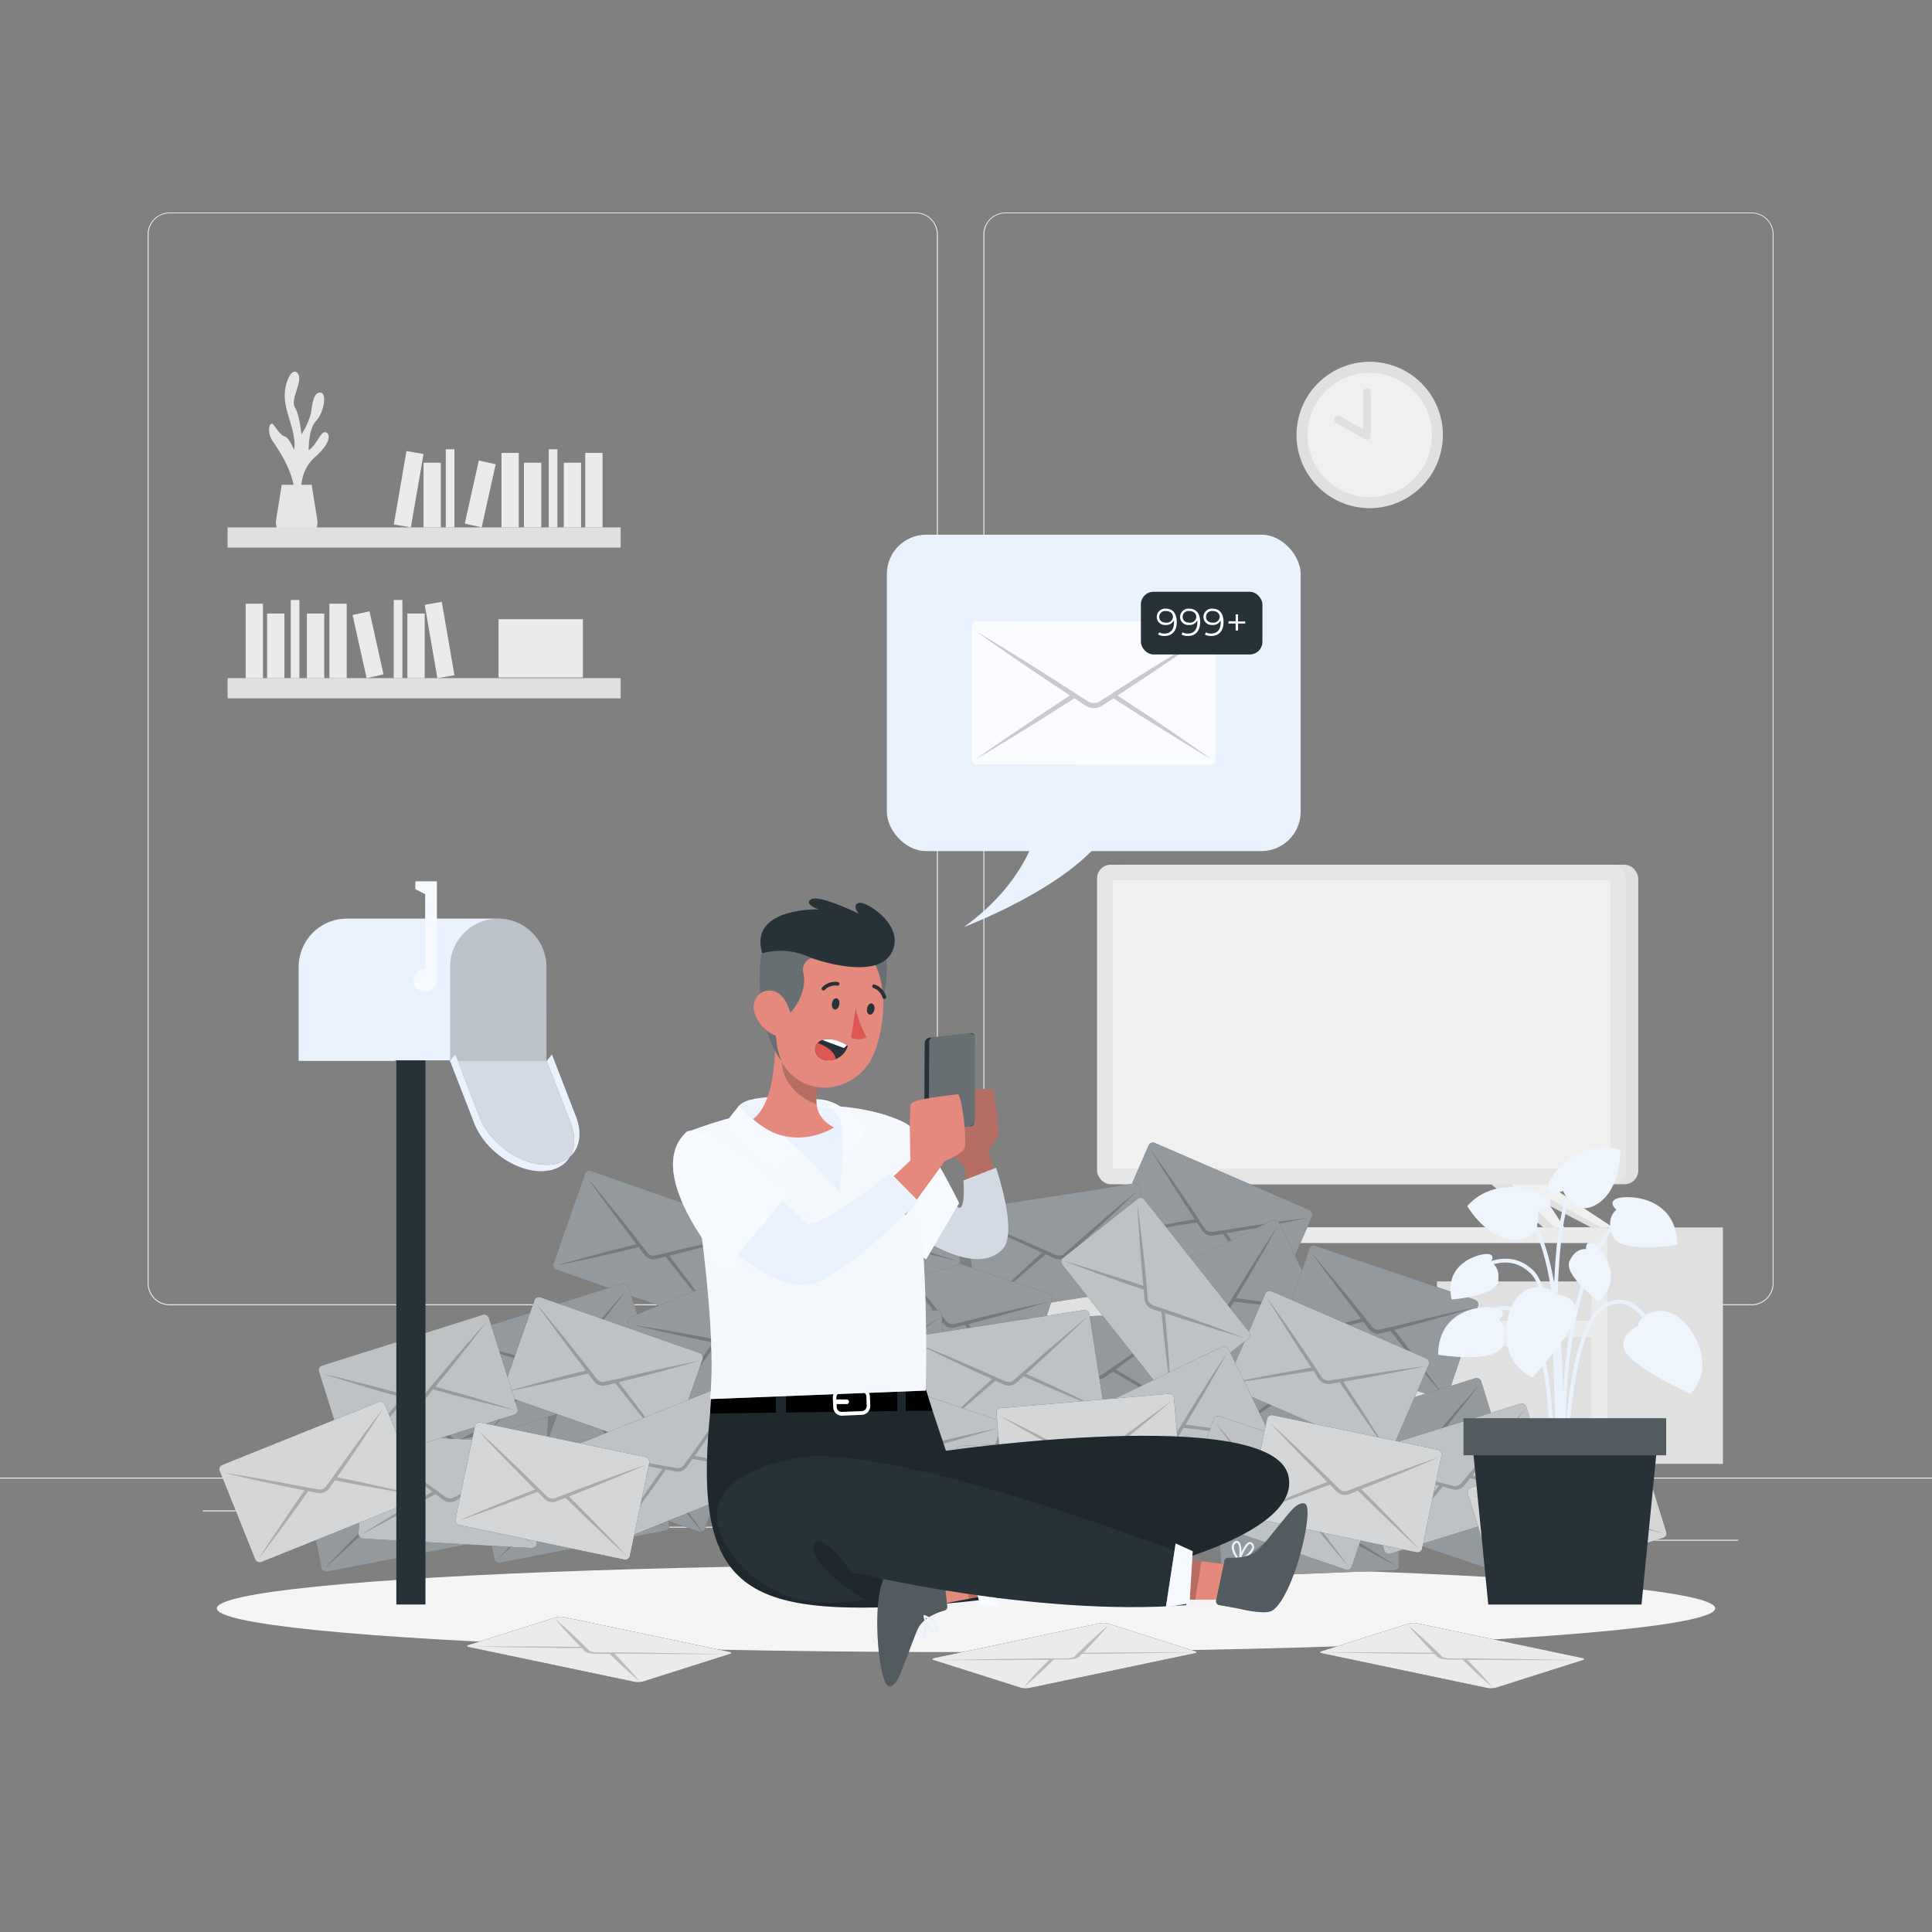 <svg xmlns="http://www.w3.org/2000/svg" viewBox="0 0 500 500"><rect x="0" y="0" width="500" height="500" fill="#808080" stroke="none"/><g id="freepik--background-complete--inject-18"><rect y="382.4" width="500" height="0.25" style="fill:#ebebeb"></rect><rect x="416.78" y="398.49" width="33.12" height="0.25" style="fill:#ebebeb"></rect><rect x="322.53" y="401.21" width="8.69" height="0.25" style="fill:#ebebeb"></rect><rect x="396.59" y="389.21" width="19.19" height="0.25" style="fill:#ebebeb"></rect><rect x="52.46" y="390.89" width="43.19" height="0.25" style="fill:#ebebeb"></rect><rect x="104.56" y="390.89" width="6.33" height="0.25" style="fill:#ebebeb"></rect><rect x="131.47" y="395.11" width="93.68" height="0.25" style="fill:#ebebeb"></rect><path d="M237,337.8H43.91a5.71,5.71,0,0,1-5.7-5.71V60.66A5.71,5.71,0,0,1,43.91,55H237a5.71,5.71,0,0,1,5.71,5.71V332.09A5.71,5.71,0,0,1,237,337.8ZM43.91,55.2a5.46,5.46,0,0,0-5.45,5.46V332.09a5.46,5.46,0,0,0,5.45,5.46H237a5.47,5.47,0,0,0,5.46-5.46V60.66A5.47,5.47,0,0,0,237,55.2Z" style="fill:#ebebeb"></path><path d="M453.31,337.8H260.21a5.72,5.72,0,0,1-5.71-5.71V60.66A5.72,5.72,0,0,1,260.21,55h193.1A5.71,5.71,0,0,1,459,60.66V332.09A5.71,5.71,0,0,1,453.31,337.8ZM260.21,55.2a5.47,5.47,0,0,0-5.46,5.46V332.09a5.47,5.47,0,0,0,5.46,5.46h193.1a5.47,5.47,0,0,0,5.46-5.46V60.66a5.47,5.47,0,0,0-5.46-5.46Z" style="fill:#ebebeb"></path><polygon points="306.92 304.77 315.35 304.77 320.92 304.77 305.33 317.67 302.47 317.67 299.92 317.67 303.56 312.14 292.94 317.67 290.38 317.67 287.36 317.67 306.92 304.77" style="fill:#e0e0e0"></polygon><polygon points="417.41 317.67 411.82 317.67 399.43 311.22 404.84 317.67 399.43 317.67 383.85 304.77 397.84 304.77 417.41 317.67" style="fill:#e0e0e0"></polygon><polygon points="402.3 317.67 389.41 304.77 397.84 304.77 417.41 317.67 414.38 317.67 399.43 309.44 404.84 317.67 402.3 317.67" style="fill:#f0f0f0"></polygon><path d="M257.47,317.66v61.19H445.89V317.66Zm3.08,4H411.82v20H260.55Z" style="fill:#e0e0e0"></path><path d="M257.47,317.66v61.19H415.94V317.66Zm3.08,4H411.82v20H260.55Z" style="fill:#ebebeb"></path><rect x="260.55" y="321.63" width="27.58" height="19.99" transform="translate(548.68 663.26) rotate(180)" style="fill:#e0e0e0"></rect><rect x="371.88" y="331.63" width="39.94" height="10" transform="translate(783.71 673.26) rotate(180)" style="fill:#e0e0e0"></rect><rect x="343.68" y="335.69" width="25.69" height="5.94" transform="translate(713.05 677.31) rotate(180)" style="fill:#e0e0e0"></rect><rect x="307.45" y="329.48" width="30.29" height="12.15" transform="translate(645.19 671.11) rotate(180)" style="fill:#e0e0e0"></rect><polygon points="381.75 345.98 382.49 348.37 392.31 348.37 393.04 345.98 411.82 345.98 411.82 372.52 362.97 372.52 362.97 345.98 381.75 345.98" style="fill:#e0e0e0"></polygon><polygon points="330.61 345.98 331.34 348.37 341.16 348.37 341.89 345.98 360.68 345.98 360.68 372.52 311.82 372.52 311.82 345.98 330.61 345.98" style="fill:#e0e0e0"></polygon><polygon points="279.46 345.98 280.19 348.37 290.02 348.37 290.75 345.98 309.53 345.98 309.53 372.52 260.68 372.52 260.68 345.98 279.46 345.98" style="fill:#e0e0e0"></polygon><rect x="287.13" y="223.78" width="136.85" height="82.69" rx="3.53" transform="translate(711.11 530.26) rotate(180)" style="fill:#e0e0e0"></rect><rect x="283.91" y="223.78" width="136.85" height="82.69" rx="3.53" transform="translate(704.68 530.26) rotate(180)" style="fill:#e6e6e6"></rect><rect x="315.01" y="200.72" width="74.65" height="128.81" transform="translate(617.47 -87.21) rotate(90)" style="fill:#f0f0f0"></rect><circle cx="354.49" cy="112.58" r="18.94" transform="translate(163.48 431.72) rotate(-76.72)" style="fill:#e0e0e0"></circle><circle cx="354.49" cy="112.58" r="16.1" transform="translate(176.91 439.39) rotate(-79.1)" style="fill:#f0f0f0"></circle><polyline points="353.73 101.53 353.73 112.79 346.27 108.57" style="fill:#f0f0f0"></polyline><path d="M353.73,113.79a1,1,0,0,1-.49-.13l-7.46-4.22a1,1,0,0,1-.38-1.36,1,1,0,0,1,1.37-.38l6,3.38v-9.55a1,1,0,1,1,2,0v11.26a1,1,0,0,1-.49.86A.94.94,0,0,1,353.73,113.79Z" style="fill:#e0e0e0"></path><path d="M78,128.21s-.92-6,3.48-9.88,4-6.17,2.75-6.47-2.42,3.57-4.35,4.63c0,0-.06-5.5,1.9-7.53s3-7.26,1.13-7.35-2.06,3.11-2.45,5.37A18.83,18.83,0,0,1,78,112.43s-.41-4.92-1.68-7,2.11-6.66.81-8.69-3.62,1.83-3.43,6.18,3.09,9,2.42,13.52c0,0-1.28-3.19-2.43-3.48s-2.31-2.39-3.08-3.18-1.74,1.93,0,4.44,6.18,9.23,5.51,14.66Z" style="fill:#e6e6e6"></path><path d="M80.66,125.47l1.44,9a4.59,4.59,0,0,1-4.53,5.32H76a4.59,4.59,0,0,1-4.53-5.32l1.44-9Z" style="fill:#e6e6e6"></path><rect x="58.9" y="136.48" width="101.72" height="5.23" transform="translate(219.52 278.2) rotate(180)" style="fill:#e0e0e0"></rect><rect x="151.45" y="117.22" width="4.48" height="19.27" transform="translate(307.39 253.7) rotate(180)" style="fill:#ebebeb"></rect><rect x="129.79" y="117.22" width="4.48" height="19.27" transform="translate(264.05 253.7) rotate(180)" style="fill:#ebebeb"></rect><rect x="103.52" y="116.98" width="4.48" height="19.27" transform="translate(188.48 269.35) rotate(-170.22)" style="fill:#ebebeb"></rect><rect x="145.9" y="119.76" width="4.48" height="16.73" transform="translate(296.29 256.24) rotate(180)" style="fill:#ebebeb"></rect><rect x="135.6" y="119.76" width="4.48" height="16.73" transform="translate(275.68 256.24) rotate(180)" style="fill:#ebebeb"></rect><rect x="109.6" y="119.76" width="4.48" height="16.73" transform="translate(223.69 256.24) rotate(180)" style="fill:#ebebeb"></rect><rect x="122.03" y="119.47" width="4.48" height="16.73" transform="translate(217.86 279.58) rotate(-167.47)" style="fill:#ebebeb"></rect><rect x="142.03" y="116.26" width="2.24" height="20.22" transform="translate(286.29 252.75) rotate(180)" style="fill:#ebebeb"></rect><rect x="115.37" y="116.26" width="2.24" height="20.22" transform="translate(232.98 252.75) rotate(180)" style="fill:#ebebeb"></rect><rect x="58.9" y="175.5" width="101.72" height="5.23" style="fill:#e0e0e0"></rect><rect x="63.58" y="156.24" width="4.48" height="19.27" style="fill:#ebebeb"></rect><rect x="85.25" y="156.24" width="4.48" height="19.27" style="fill:#ebebeb"></rect><rect x="111.52" y="156" width="4.48" height="19.27" transform="translate(-26.48 21.73) rotate(-9.78)" style="fill:#ebebeb"></rect><rect x="69.13" y="158.78" width="4.48" height="16.73" style="fill:#ebebeb"></rect><rect x="79.43" y="158.78" width="4.48" height="16.73" style="fill:#ebebeb"></rect><rect x="105.43" y="158.78" width="4.48" height="16.73" style="fill:#ebebeb"></rect><rect x="93" y="158.49" width="4.48" height="16.73" transform="translate(-33.92 24.63) rotate(-12.53)" style="fill:#ebebeb"></rect><rect x="75.25" y="155.28" width="2.24" height="20.22" style="fill:#ebebeb"></rect><rect x="101.9" y="155.28" width="2.24" height="20.22" style="fill:#ebebeb"></rect><rect x="129.02" y="160.25" width="21.84" height="15.07" style="fill:#ebebeb"></rect></g><g id="freepik--Shadow--inject-18"><ellipse id="freepik--path--inject-18" cx="250" cy="416.24" rx="193.89" ry="11.32" style="fill:#f5f5f5"></ellipse></g><g id="freepik--envelopes-2--inject-18"><rect x="95.51" y="357.1" width="46.11" height="27.1" rx="1.19" transform="translate(20.97 -6.07) rotate(3.21)" style="fill:#263238"></rect><rect x="95.51" y="357.1" width="46.11" height="27.1" rx="1.19" transform="translate(20.97 -6.07) rotate(3.21)" style="fill:#fff;opacity:0.5;isolation:isolate"></rect><path d="M124.4,372.41l-1.36-1,1.46-.85c1.9-1.11,3.82-2.2,5.7-3.34l5.67-3.39c1.86-1.17,3.75-2.3,5.61-3.49-2,1-3.9,2.05-5.85,3.08l-5.79,3.16c-1.94,1.05-3.85,2.15-5.76,3.22l-1.82,1-.86.5-.2.1-1.44.81a2.27,2.27,0,0,1-1.3.36,2.23,2.23,0,0,1-1.27-.5l-1.33-1-.18-.12-.8-.59-1.7-1.22c-1.79-1.28-3.55-2.59-5.37-3.84q-5.39-3.82-10.86-7.51c3.43,2.76,6.93,5.43,10.44,8.1,1.74,1.34,3.51,2.64,5.28,3.95l1.35,1-1.46.85c-1.9,1.11-3.82,2.19-5.69,3.34l-5.66,3.39c-1.88,1.16-3.76,2.3-5.61,3.48,2-1,3.89-2,5.84-3.07l5.8-3.17c1.93-1,3.83-2.15,5.76-3.22l1.82-1,.5.38,1.32,1a3,3,0,0,0,3.59.2l1.42-.83.55-.31,1.69,1.21c1.79,1.28,3.56,2.6,5.36,3.85,3.6,2.53,7.2,5.06,10.87,7.51-3.43-2.76-6.93-5.44-10.43-8.1C128,375,126.16,373.72,124.4,372.41Z" style="opacity:0.2;isolation:isolate"></path><rect x="290.43" y="303.36" width="46.11" height="27.1" rx="1.19" transform="translate(152.02 -98.58) rotate(23.45)" style="fill:#263238"></rect><rect x="290.43" y="303.36" width="46.11" height="27.1" rx="1.19" transform="translate(152.02 -98.58) rotate(23.45)" style="fill:#fff;opacity:0.5;isolation:isolate"></rect><path d="M318.36,320.57l-.93-1.41,1.67-.3c2.17-.38,4.34-.74,6.5-1.16l6.49-1.22c2.16-.46,4.32-.86,6.47-1.33-2.18.26-4.36.57-6.55.86l-6.53,1c-2.18.32-4.35.69-6.52,1l-2.06.32-1,.17-.23,0-1.63.26a2.13,2.13,0,0,1-2.36-1l-.91-1.37-.13-.18-.55-.83L309,313.66c-1.24-1.82-2.44-3.66-3.71-5.46-2.49-3.63-5-7.24-7.59-10.8,2.27,3.77,4.62,7.49,7,11.21,1.17,1.86,2.39,3.69,3.59,5.53l.92,1.42-1.67.29c-2.16.38-4.33.73-6.49,1.16l-6.49,1.23c-2.16.44-4.32.85-6.47,1.33,2.19-.27,4.37-.58,6.55-.87l6.54-1c2.17-.3,4.34-.69,6.51-1l2.06-.33.35.52.9,1.38a3,3,0,0,0,1.41,1.27,3.06,3.06,0,0,0,1.88.16l1.63-.28.61-.11,1.17,1.73c1.24,1.81,2.44,3.66,3.71,5.46,2.5,3.62,5,7.24,7.6,10.8-2.27-3.77-4.63-7.49-7-11.2C320.79,324.24,319.56,322.41,318.36,320.57Z" style="opacity:0.2;isolation:isolate"></path><rect x="251.07" y="309.47" width="46.11" height="27.1" rx="1.19" transform="translate(-46.31 45.87) rotate(-8.82)" style="fill:#263238"></rect><rect x="251.07" y="309.47" width="46.11" height="27.1" rx="1.19" transform="translate(-46.31 45.87) rotate(-8.82)" style="fill:#fff;opacity:0.5;isolation:isolate"></rect><path d="M280.19,323.51l-1.53-.7,1.25-1.14c1.63-1.48,3.27-2.94,4.88-4.45l4.83-4.5c1.58-1.53,3.19-3,4.76-4.58-1.71,1.39-3.38,2.82-5.08,4.23l-5,4.3c-1.68,1.43-3.31,2.9-5,4.36l-1.57,1.37-.74.67-.17.14-1.24,1.09a2.18,2.18,0,0,1-1.2.62,2.22,2.22,0,0,1-1.34-.22l-1.51-.67-.2-.08-.91-.42-1.91-.83c-2-.88-4-1.79-6.05-2.64-4-1.74-8.1-3.45-12.19-5.08,3.93,2,7.91,3.87,11.89,5.75,2,.95,4,1.84,6,2.76l1.54.71-1.25,1.13c-1.63,1.48-3.28,2.94-4.87,4.45l-4.83,4.5c-1.59,1.53-3.2,3-4.76,4.58,1.71-1.39,3.38-2.82,5.07-4.23l5-4.31c1.67-1.42,3.3-2.9,5-4.34l1.57-1.38.57.26,1.5.69a3,3,0,0,0,3.55-.55l1.22-1.11.47-.42,1.9.83c2,.88,4,1.8,6.05,2.64,4.05,1.73,8.1,3.45,12.2,5.08-3.94-2-7.91-3.87-11.9-5.74C284.21,325.33,282.19,324.43,280.19,323.51Z" style="opacity:0.2;isolation:isolate"></path><rect x="146.04" y="309.47" width="46.11" height="27.1" rx="1.19" transform="translate(116.18 -37.72) rotate(19.29)" style="fill:#263238"></rect><rect x="146.04" y="309.47" width="46.11" height="27.1" rx="1.19" transform="translate(116.18 -37.72) rotate(19.29)" style="fill:#fff;opacity:0.5;isolation:isolate"></rect><path d="M174.22,326.32l-1-1.35,1.65-.41c2.13-.54,4.27-1.06,6.4-1.63l6.38-1.69c2.11-.61,4.24-1.17,6.36-1.8-2.16.42-4.31.89-6.47,1.34l-6.45,1.43c-2.15.47-4.28,1-6.43,1.51l-2,.47-1,.24-.22.05-1.61.37a2.15,2.15,0,0,1-1.35,0,2.18,2.18,0,0,1-1.07-.83l-1-1.3-.14-.17-.6-.79-1.29-1.64c-1.37-1.73-2.7-3.47-4.1-5.18-2.75-3.44-5.52-6.85-8.36-10.22,2.54,3.6,5.16,7.14,7.79,10.67,1.3,1.77,2.65,3.51,4,5.26l1,1.35-1.64.41c-2.13.54-4.27,1.05-6.39,1.63l-6.38,1.69c-2.12.6-4.25,1.17-6.36,1.8,2.16-.42,4.31-.89,6.47-1.34l6.45-1.44c2.14-.46,4.27-1,6.42-1.5l2-.47.38.5,1,1.31a3,3,0,0,0,3.39,1.18l1.6-.4.61-.15,1.29,1.64c1.36,1.72,2.7,3.47,4.09,5.17,2.76,3.44,5.51,6.86,8.37,10.23-2.54-3.6-5.16-7.14-7.79-10.67C176.91,329.81,175.55,328.07,174.22,326.32Z" style="opacity:0.2;isolation:isolate"></path><rect x="142.34" y="364.43" width="46.11" height="27.1" rx="1.19" transform="matrix(0.94, 0.33, -0.33, 0.94, 134.13, -33.42)" style="fill:#263238"></rect><rect x="142.34" y="364.43" width="46.11" height="27.1" rx="1.19" transform="matrix(0.94, 0.33, -0.33, 0.94, 134.13, -33.42)" style="fill:#fff;opacity:0.5;isolation:isolate"></rect><path d="M170.52,381.28l-1-1.34,1.65-.42c2.13-.54,4.27-1,6.4-1.62l6.38-1.7c2.12-.6,4.25-1.16,6.36-1.79-2.16.42-4.31.89-6.47,1.34l-6.45,1.43c-2.14.47-4.28,1-6.42,1.5l-2,.48-1,.24-.21,0-1.61.38a2.14,2.14,0,0,1-2.43-.85l-1-1.3-.15-.17-.6-.78-1.29-1.64c-1.37-1.73-2.7-3.48-4.1-5.18-2.74-3.44-5.52-6.86-8.36-10.22,2.54,3.6,5.16,7.14,7.79,10.67,1.3,1.77,2.65,3.51,4,5.26l1,1.35-1.64.41c-2.13.53-4.27,1-6.39,1.63l-6.38,1.69c-2.12.59-4.25,1.17-6.36,1.79,2.16-.41,4.31-.89,6.47-1.34l6.45-1.43c2.14-.47,4.28-1,6.42-1.5l2-.48.38.5,1,1.31a3.12,3.12,0,0,0,1.5,1.16,3.06,3.06,0,0,0,1.89,0l1.6-.4.61-.15,1.29,1.63c1.36,1.72,2.7,3.48,4.09,5.18,2.76,3.43,5.52,6.86,8.37,10.22-2.54-3.6-5.16-7.13-7.79-10.67C173.21,384.77,171.85,383,170.52,381.28Z" style="opacity:0.2;isolation:isolate"></path><rect x="292.56" y="323.93" width="46.11" height="27.1" rx="1.19" transform="translate(-115.55 171.34) rotate(-25.84)" style="fill:#263238"></rect><rect x="292.56" y="323.93" width="46.11" height="27.1" rx="1.19" transform="translate(-115.55 171.34) rotate(-25.84)" style="fill:#fff;opacity:0.5;isolation:isolate"></rect><path d="M321.57,336.18l-1.68-.22.87-1.46c1.12-1.89,2.27-3.77,3.36-5.68l3.3-5.72c1.07-1.93,2.17-3.83,3.22-5.77-1.23,1.83-2.41,3.68-3.62,5.53l-3.53,5.57c-1.18,1.86-2.32,3.75-3.47,5.62l-1.09,1.78-.51.85-.13.18-.86,1.41a2.22,2.22,0,0,1-1,1,2.17,2.17,0,0,1-1.35.17l-1.63-.19-.22,0-1-.13-2.07-.24c-2.19-.25-4.37-.54-6.56-.75-4.37-.48-8.75-.93-13.14-1.29,4.34.74,8.69,1.38,13.05,2,2.18.33,4.36.6,6.54.89l1.68.23-.87,1.45c-1.12,1.89-2.27,3.76-3.35,5.68l-3.31,5.72c-1.07,1.92-2.16,3.83-3.21,5.77,1.23-1.83,2.41-3.69,3.62-5.53l3.52-5.59c1.19-1.85,2.31-3.74,3.48-5.61l1.09-1.77.62.08,1.64.22a3.25,3.25,0,0,0,1.88-.24,3.1,3.1,0,0,0,1.35-1.33l.84-1.41.33-.54,2.07.24c2.18.25,4.37.53,6.55.75,4.38.47,8.75.93,13.15,1.29-4.34-.75-8.7-1.39-13.06-2C325.94,336.74,323.75,336.47,321.57,336.18Z" style="opacity:0.2;isolation:isolate"></path><rect x="285.56" y="364.92" width="46.11" height="27.1" rx="1.19" transform="translate(-134.12 172.39) rotate(-25.84)" style="fill:#263238"></rect><rect x="285.56" y="364.92" width="46.11" height="27.1" rx="1.19" transform="translate(-134.12 172.39) rotate(-25.84)" style="fill:#fff;opacity:0.5;isolation:isolate"></rect><path d="M314.57,377.17l-1.68-.22.87-1.46c1.12-1.89,2.27-3.78,3.36-5.68l3.3-5.72c1.06-1.93,2.17-3.83,3.22-5.77-1.23,1.82-2.41,3.68-3.62,5.53l-3.53,5.57c-1.18,1.86-2.32,3.75-3.47,5.62l-1.1,1.77-.51.85-.12.19-.87,1.41a2.13,2.13,0,0,1-1,.94,2.17,2.17,0,0,1-1.35.18l-1.63-.2-.22,0-1-.12-2.07-.24c-2.19-.26-4.37-.54-6.56-.75-4.38-.49-8.75-.93-13.14-1.29,4.34.74,8.69,1.38,13.05,2,2.18.32,4.36.59,6.54.89l1.68.22-.87,1.45c-1.12,1.9-2.27,3.77-3.35,5.68l-3.31,5.72c-1.07,1.92-2.16,3.83-3.21,5.77,1.23-1.82,2.41-3.68,3.62-5.53l3.52-5.58c1.19-1.85,2.31-3.74,3.48-5.61l1.09-1.77.62.08,1.64.21a3.1,3.1,0,0,0,1.88-.24,3.13,3.13,0,0,0,1.35-1.32l.84-1.42.33-.54,2.06.24c2.19.25,4.37.54,6.56.76,4.38.47,8.75.93,13.15,1.28-4.34-.74-8.7-1.38-13.06-2C318.94,377.72,316.75,377.46,314.57,377.17Z" style="opacity:0.2;isolation:isolate"></path><rect x="223.4" y="327.16" width="46.11" height="27.1" rx="1.19" transform="translate(122.4 -61.08) rotate(18.72)" style="fill:#263238"></rect><rect x="223.4" y="327.16" width="46.11" height="27.1" rx="1.19" transform="translate(122.4 -61.08) rotate(18.72)" style="fill:#fff;opacity:0.5;isolation:isolate"></rect><path d="M251.61,344l-1-1.33,1.64-.43c2.12-.56,4.26-1.1,6.38-1.69l6.37-1.76c2.1-.62,4.23-1.21,6.33-1.85-2.15.44-4.3.93-6.45,1.4l-6.43,1.49c-2.15.5-4.28,1-6.41,1.57l-2,.5-1,.24-.22.05-1.6.4a2.22,2.22,0,0,1-1.35,0,2.11,2.11,0,0,1-1.09-.82l-1-1.29-.15-.17-.61-.78-1.31-1.62c-1.38-1.72-2.73-3.45-4.15-5.14q-4.15-5.11-8.45-10.14c2.57,3.58,5.22,7.09,7.89,10.59,1.32,1.76,2.68,3.49,4,5.22l1,1.34-1.64.43c-2.13.56-4.26,1.09-6.37,1.69l-6.37,1.76c-2.12.61-4.23,1.21-6.34,1.85,2.16-.43,4.3-.93,6.46-1.4l6.43-1.5c2.14-.49,4.27-1.05,6.41-1.56l2-.49.39.49,1,1.3a3,3,0,0,0,3.4,1.15L249,343l.61-.16,1.3,1.62c1.38,1.71,2.74,3.45,4.14,5.14,2.79,3.4,5.59,6.8,8.47,10.14-2.57-3.58-5.23-7.09-7.89-10.59C254.33,347.42,253,345.69,251.61,344Z" style="opacity:0.2;isolation:isolate"></path><rect x="235.17" y="363" width="46.11" height="27.1" rx="1.19" transform="translate(134.53 -62.96) rotate(18.72)" style="fill:#263238"></rect><rect x="235.17" y="363" width="46.11" height="27.1" rx="1.19" transform="translate(134.53 -62.96) rotate(18.72)" style="fill:#fff;opacity:0.5;isolation:isolate"></rect><path d="M263.38,379.8l-1-1.33L264,378c2.13-.56,4.27-1.1,6.38-1.69l6.37-1.76c2.11-.63,4.23-1.21,6.34-1.86-2.16.44-4.3.94-6.46,1.41l-6.43,1.49c-2.14.49-4.27,1-6.41,1.57l-2,.49-1,.25-.21.05-1.61.39a2.12,2.12,0,0,1-2.43-.82l-1-1.29-.15-.17-.61-.78-1.3-1.62c-1.39-1.72-2.74-3.45-4.15-5.14-2.78-3.41-5.59-6.81-8.46-10.14,2.57,3.57,5.22,7.09,7.89,10.59,1.32,1.76,2.68,3.48,4,5.22l1,1.34-1.64.43c-2.12.56-4.26,1.08-6.37,1.69l-6.37,1.76c-2.11.61-4.23,1.2-6.34,1.85,2.16-.44,4.3-.93,6.46-1.4l6.43-1.5c2.14-.49,4.27-1,6.41-1.56l2-.5.38.5,1,1.3a3.16,3.16,0,0,0,1.51,1.14,3.08,3.08,0,0,0,1.9,0l1.59-.42.61-.15,1.31,1.62c1.37,1.71,2.73,3.45,4.14,5.13,2.79,3.41,5.58,6.81,8.46,10.15-2.57-3.58-5.22-7.09-7.89-10.6C266.1,383.27,264.73,381.54,263.38,379.8Z" style="opacity:0.2;isolation:isolate"></path><rect x="199.74" y="307.46" width="46.11" height="27.1" rx="1.19" transform="translate(-86.27 81.92) rotate(-17.51)" style="fill:#263238"></rect><rect x="199.74" y="307.46" width="46.11" height="27.1" rx="1.19" transform="translate(-86.27 81.92) rotate(-17.51)" style="fill:#fff;opacity:0.5;isolation:isolate"></rect><path d="M228.87,320.59l-1.63-.46,1.07-1.32c1.38-1.71,2.79-3.41,4.15-5.14l4.1-5.18c1.33-1.75,2.7-3.47,4-5.24-1.48,1.63-2.92,3.29-4.38,4.95l-4.3,5c-1.44,1.67-2.83,3.37-4.24,5.06l-1.34,1.59-.63.77-.15.17-1.06,1.27a2.29,2.29,0,0,1-1.1.79,2.15,2.15,0,0,1-1.35,0l-1.59-.43-.22,0-1-.27-2-.54c-2.13-.57-4.24-1.16-6.38-1.69-4.26-1.11-8.53-2.19-12.82-3.18,4.19,1.36,8.4,2.63,12.63,3.88,2.1.64,4.22,1.22,6.33,1.83l1.63.46-1.07,1.31c-1.38,1.71-2.79,3.4-4.14,5.14l-4.09,5.18c-1.35,1.74-2.7,3.47-4,5.24,1.48-1.63,2.92-3.29,4.38-4.95l4.3-5c1.44-1.66,2.83-3.37,4.25-5.05l1.34-1.59.6.17,1.59.45a3.12,3.12,0,0,0,1.89,0,3.06,3.06,0,0,0,1.53-1.11l1-1.28.4-.49,2,.54c2.12.56,4.25,1.16,6.38,1.69,4.26,1.1,8.52,2.19,12.82,3.18-4.18-1.36-8.4-2.63-12.62-3.88C233.11,321.77,231,321.19,228.87,320.59Z" style="opacity:0.2;isolation:isolate"></path><rect x="198.25" y="340.09" width="46.11" height="27.1" rx="1.19" transform="translate(-16.59 10.94) rotate(-2.73)" style="fill:#263238"></rect><rect x="198.25" y="340.09" width="46.11" height="27.1" rx="1.19" transform="translate(-16.59 10.94) rotate(-2.73)" style="fill:#fff;opacity:0.5;isolation:isolate"></rect><path d="M227.29,354.77l-1.46-.85,1.37-1c1.77-1.3,3.57-2.58,5.32-3.9l5.28-4c1.74-1.35,3.5-2.67,5.22-4-1.84,1.19-3.66,2.44-5.49,3.66l-5.44,3.74c-1.81,1.25-3.6,2.54-5.39,3.81l-1.71,1.2-.8.58-.19.13-1.35.95a2.12,2.12,0,0,1-2.56.12l-1.43-.82-.2-.1-.85-.51-1.81-1c-1.92-1.09-3.81-2.21-5.74-3.27-3.84-2.16-7.69-4.29-11.58-6.34,3.7,2.39,7.45,4.69,11.21,7,1.88,1.16,3.78,2.26,5.66,3.39l1.46.87-1.37,1c-1.77,1.3-3.57,2.57-5.31,3.91l-5.28,4c-1.75,1.34-3.5,2.67-5.22,4,1.84-1.19,3.66-2.44,5.49-3.66l5.44-3.75c1.82-1.24,3.59-2.54,5.4-3.8l1.7-1.2.54.32,1.42.84a3,3,0,0,0,3.59-.17l1.33-1,.5-.37,1.81,1c1.91,1.09,3.81,2.21,5.74,3.27,3.84,2.15,7.68,4.29,11.58,6.34-3.7-2.39-7.45-4.68-11.21-7C231.09,357,229.18,355.9,227.29,354.77Z" style="opacity:0.2;isolation:isolate"></path><rect x="192.2" y="364.92" width="46.11" height="27.1" rx="1.19" transform="translate(-17.78 10.68) rotate(-2.73)" style="fill:#263238"></rect><rect x="192.2" y="364.92" width="46.11" height="27.1" rx="1.19" transform="translate(-17.78 10.68) rotate(-2.73)" style="fill:#fff;opacity:0.5;isolation:isolate"></rect><path d="M221.24,379.61l-1.46-.86,1.37-1c1.77-1.3,3.57-2.58,5.32-3.91l5.29-4c1.73-1.36,3.49-2.68,5.22-4.05-1.85,1.2-3.67,2.44-5.5,3.67L226,373.24c-1.81,1.24-3.6,2.53-5.39,3.8l-1.7,1.2-.81.59L218,379l-1.36.95A2.14,2.14,0,0,1,214,380l-1.43-.83-.19-.1-.86-.5-1.81-1c-1.92-1.09-3.81-2.21-5.74-3.26-3.84-2.16-7.69-4.29-11.58-6.35,3.7,2.39,7.45,4.69,11.22,7,1.87,1.15,3.77,2.26,5.66,3.38l1.45.87-1.36,1c-1.78,1.3-3.57,2.57-5.32,3.91l-5.28,4c-1.74,1.35-3.5,2.67-5.22,4,1.85-1.2,3.66-2.44,5.5-3.67l5.43-3.75c1.82-1.23,3.59-2.53,5.4-3.8l1.7-1.2.54.32,1.42.84a3,3,0,0,0,3.59-.17l1.33-1,.51-.37,1.81,1c1.9,1.09,3.8,2.21,5.73,3.27,3.84,2.15,7.68,4.29,11.59,6.34-3.7-2.38-7.46-4.68-11.22-7C225,381.84,223.13,380.73,221.24,379.61Z" style="opacity:0.2;isolation:isolate"></path><rect x="333.65" y="328.7" width="46.11" height="27.1" rx="1.19" transform="translate(128.73 -96.39) rotate(18.72)" style="fill:#263238"></rect><rect x="333.65" y="328.7" width="46.11" height="27.1" rx="1.19" transform="translate(128.73 -96.39) rotate(18.72)" style="fill:#fff;opacity:0.5;isolation:isolate"></rect><path d="M361.87,345.49l-1.05-1.33,1.64-.43c2.13-.56,4.27-1.1,6.39-1.69l6.36-1.76c2.11-.62,4.24-1.2,6.34-1.85-2.16.44-4.3.93-6.46,1.4l-6.42,1.49c-2.15.5-4.28,1.05-6.42,1.57l-2,.5-1,.25-.22,0-1.61.4a2.22,2.22,0,0,1-1.35,0,2.13,2.13,0,0,1-1.08-.82L354,342l-.14-.17-.61-.79-1.31-1.62c-1.38-1.72-2.74-3.45-4.15-5.14-2.78-3.41-5.58-6.8-8.46-10.14,2.57,3.58,5.23,7.09,7.89,10.59,1.32,1.76,2.69,3.49,4,5.22l1,1.35-1.63.42c-2.13.56-4.27,1.09-6.38,1.69l-6.36,1.76c-2.12.61-4.24,1.21-6.34,1.86,2.15-.44,4.3-.94,6.45-1.41l6.44-1.5c2.14-.48,4.26-1,6.41-1.56l2-.49.39.49,1,1.3a3,3,0,0,0,3.4,1.15l1.59-.41.61-.16,1.31,1.62c1.38,1.71,2.73,3.45,4.14,5.14,2.79,3.4,5.58,6.8,8.47,10.14-2.58-3.57-5.23-7.09-7.89-10.59C364.59,349,363.21,347.23,361.87,345.49Z" style="opacity:0.2;isolation:isolate"></path><rect x="362.42" y="378.27" width="46.11" height="27.1" rx="1.19" transform="translate(146.16 -103) rotate(18.72)" style="fill:#263238"></rect><rect x="362.42" y="378.27" width="46.11" height="27.1" rx="1.19" transform="translate(146.16 -103) rotate(18.72)" style="fill:#fff;opacity:0.5;isolation:isolate"></rect><path d="M390.63,395.07l-1-1.34,1.64-.43c2.12-.56,4.26-1.1,6.38-1.69l6.36-1.76c2.11-.62,4.24-1.2,6.34-1.85-2.15.44-4.3.93-6.45,1.4l-6.43,1.49c-2.15.5-4.28,1.05-6.41,1.57l-2,.5-1,.25-.22,0-1.6.4a2.25,2.25,0,0,1-1.36,0,2.13,2.13,0,0,1-1.08-.82l-1-1.28-.14-.17-.61-.79L380.68,389c-1.38-1.72-2.73-3.45-4.15-5.14-2.78-3.41-5.58-6.8-8.45-10.14,2.57,3.58,5.22,7.09,7.89,10.6,1.32,1.75,2.68,3.48,4,5.22l1,1.34-1.64.42c-2.13.56-4.26,1.09-6.38,1.69l-6.36,1.76c-2.12.61-4.23,1.21-6.34,1.86,2.16-.44,4.3-.94,6.46-1.41l6.43-1.5c2.14-.48,4.27-1,6.41-1.56l2-.49.39.49,1,1.3a3.13,3.13,0,0,0,1.51,1.15,3.21,3.21,0,0,0,1.89,0l1.6-.42.61-.16,1.3,1.62c1.38,1.71,2.74,3.45,4.14,5.14,2.79,3.41,5.58,6.8,8.47,10.14-2.57-3.57-5.23-7.09-7.89-10.59C393.35,398.53,392,396.8,390.63,395.07Z" style="opacity:0.2;isolation:isolate"></path><rect x="261.16" y="340.55" width="46.11" height="27.1" rx="1.19" transform="translate(-14.15 11.84) rotate(-2.33)" style="fill:#263238"></rect><rect x="261.16" y="340.55" width="46.11" height="27.1" rx="1.19" transform="translate(-14.15 11.84) rotate(-2.33)" style="fill:#fff;opacity:0.5;isolation:isolate"></rect><path d="M290.19,355.28l-1.45-.87,1.38-1c1.78-1.29,3.58-2.56,5.35-3.87l5.31-3.93c1.74-1.34,3.51-2.65,5.24-4-1.85,1.19-3.67,2.42-5.52,3.63l-5.46,3.7c-1.82,1.23-3.62,2.51-5.42,3.77l-1.71,1.19-.81.58-.19.12-1.35.94a2.19,2.19,0,0,1-1.27.49,2.22,2.22,0,0,1-1.3-.38l-1.42-.83-.2-.11-.85-.51-1.8-1.05c-1.91-1.1-3.79-2.23-5.72-3.3-3.82-2.19-7.66-4.35-11.54-6.43,3.69,2.42,7.43,4.74,11.17,7.06,1.87,1.16,3.76,2.28,5.64,3.42l1.45.88-1.38,1c-1.78,1.29-3.58,2.55-5.34,3.87l-5.31,3.93c-1.75,1.33-3.51,2.64-5.24,4,1.85-1.19,3.67-2.42,5.52-3.63l5.46-3.72c1.82-1.22,3.61-2.5,5.42-3.75l1.71-1.19.54.32,1.41.85a3.09,3.09,0,0,0,1.82.53,3.17,3.17,0,0,0,1.77-.67l1.34-1L288,355l1.8,1c1.9,1.1,3.79,2.24,5.71,3.31,3.83,2.18,7.66,4.34,11.55,6.42-3.69-2.41-7.42-4.73-11.17-7.05C294,357.53,292.07,356.42,290.19,355.28Z" style="opacity:0.2;isolation:isolate"></path><rect x="312.79" y="346.68" width="46.11" height="27.1" rx="1.19" transform="translate(-14.36 13.94) rotate(-2.33)" style="fill:#263238"></rect><rect x="312.79" y="346.68" width="46.11" height="27.1" rx="1.19" transform="translate(-14.36 13.94) rotate(-2.33)" style="fill:#fff;opacity:0.5;isolation:isolate"></rect><path d="M341.83,361.41l-1.45-.87,1.37-1c1.78-1.29,3.59-2.55,5.35-3.87l5.31-3.92c1.74-1.35,3.52-2.65,5.25-4-1.86,1.18-3.68,2.41-5.52,3.62l-5.47,3.71c-1.82,1.23-3.61,2.51-5.42,3.76L339.54,360l-.81.58-.18.12-1.36.95a2.22,2.22,0,0,1-1.26.48,2.16,2.16,0,0,1-1.31-.38L333.2,361l-.19-.11-.86-.51-1.8-1c-1.91-1.11-3.79-2.24-5.72-3.31-3.82-2.18-7.65-4.34-11.53-6.42,3.68,2.41,7.42,4.74,11.17,7.05,1.86,1.17,3.75,2.29,5.63,3.42l1.45.88-1.37,1c-1.78,1.29-3.59,2.55-5.34,3.87l-5.31,3.93c-1.75,1.33-3.52,2.65-5.25,4,1.85-1.18,3.68-2.42,5.52-3.63l5.46-3.71c1.83-1.22,3.61-2.51,5.43-3.76l1.71-1.19.54.32,1.41.86a3,3,0,0,0,3.59-.15l1.33-1,.52-.37,1.8,1.05c1.9,1.1,3.79,2.23,5.71,3.3,3.82,2.18,7.65,4.35,11.54,6.43-3.68-2.41-7.42-4.74-11.17-7.05C345.61,363.67,343.71,362.55,341.83,361.41Z" style="opacity:0.2;isolation:isolate"></path><rect x="315.51" y="380.18" width="46.11" height="27.1" rx="1.19" transform="translate(-15.72 14.08) rotate(-2.33)" style="fill:#263238"></rect><rect x="315.51" y="380.18" width="46.11" height="27.1" rx="1.19" transform="translate(-15.72 14.08) rotate(-2.33)" style="fill:#fff;opacity:0.5;isolation:isolate"></rect><path d="M344.54,394.9l-1.45-.86,1.37-1c1.79-1.28,3.59-2.55,5.35-3.87l5.31-3.92c1.75-1.35,3.52-2.65,5.25-4-1.85,1.18-3.67,2.41-5.52,3.63l-5.46,3.7c-1.83,1.23-3.62,2.51-5.42,3.77l-1.71,1.18-.81.58-.19.13-1.36.94a2.19,2.19,0,0,1-1.26.48,2.14,2.14,0,0,1-1.3-.38l-1.42-.83-.2-.1-.85-.51-1.8-1.05c-1.91-1.11-3.8-2.24-5.72-3.31-3.82-2.18-7.66-4.34-11.54-6.42,3.69,2.41,7.42,4.74,11.17,7.05,1.86,1.17,3.76,2.29,5.64,3.42l1.45.88-1.38,1c-1.78,1.28-3.58,2.54-5.34,3.87L322,403.18c-1.75,1.34-3.51,2.65-5.25,4,1.86-1.18,3.68-2.41,5.53-3.63l5.46-3.71c1.82-1.22,3.61-2.51,5.42-3.76l1.71-1.19.54.33,1.41.85a3.22,3.22,0,0,0,1.82.53,3.18,3.18,0,0,0,1.77-.68l1.34-1,.51-.37,1.8,1c1.9,1.1,3.79,2.24,5.71,3.3,3.83,2.18,7.66,4.35,11.55,6.43-3.69-2.41-7.43-4.74-11.17-7.05C348.32,397.16,346.42,396,344.54,394.9Z" style="opacity:0.2;isolation:isolate"></path><rect x="121.3" y="338.12" width="46.11" height="27.1" rx="1.19" transform="translate(-99.2 59.8) rotate(-17.53)" style="fill:#263238"></rect><rect x="121.3" y="338.12" width="46.11" height="27.1" rx="1.19" transform="translate(-99.2 59.8) rotate(-17.53)" style="fill:#fff;opacity:0.5;isolation:isolate"></rect><path d="M150.43,351.24l-1.63-.46,1.07-1.32c1.38-1.71,2.79-3.41,4.15-5.14l4.09-5.18c1.33-1.75,2.7-3.48,4-5.24-1.48,1.63-2.92,3.29-4.38,5l-4.3,5c-1.44,1.67-2.83,3.37-4.25,5.06l-1.33,1.59-.63.77-.15.17L146,352.71a2.14,2.14,0,0,1-2.45.77l-1.59-.43-.22-.05-1-.27-2-.54c-2.13-.56-4.24-1.16-6.38-1.69-4.26-1.11-8.53-2.18-12.82-3.17,4.19,1.36,8.4,2.62,12.63,3.87,2.1.64,4.22,1.23,6.33,1.83l1.63.47-1.06,1.31c-1.39,1.71-2.8,3.39-4.14,5.13l-4.1,5.18c-1.34,1.75-2.7,3.48-4,5.25,1.48-1.63,2.91-3.3,4.37-4.95l4.3-5c1.44-1.65,2.83-3.36,4.25-5l1.34-1.6.6.17,1.59.45a3,3,0,0,0,3.42-1.08l1-1.28.4-.49,2,.54c2.12.56,4.25,1.16,6.38,1.69,4.26,1.1,8.53,2.19,12.82,3.18-4.18-1.37-8.4-2.63-12.62-3.88C154.67,352.42,152.55,351.84,150.43,351.24Z" style="opacity:0.2;isolation:isolate"></path><rect x="341.92" y="362.52" width="46.11" height="27.1" rx="1.19" transform="translate(-94.9 124.77) rotate(-17.2)" style="fill:#263238"></rect><rect x="341.92" y="362.52" width="46.11" height="27.1" rx="1.19" transform="translate(-94.9 124.77) rotate(-17.2)" style="fill:#fff;opacity:0.5;isolation:isolate"></rect><path d="M371.05,375.67l-1.62-.46,1.07-1.32c1.39-1.7,2.81-3.39,4.18-5.11l4.12-5.16c1.34-1.74,2.72-3.46,4.05-5.22-1.49,1.62-2.94,3.28-4.41,4.92l-4.33,5c-1.45,1.66-2.85,3.36-4.27,5l-1.35,1.59-.63.76-.15.17-1.07,1.26a2.23,2.23,0,0,1-1.1.79,2.19,2.19,0,0,1-1.36,0l-1.58-.44-.22-.05-.95-.28-2-.54c-2.13-.59-4.24-1.19-6.38-1.73-4.25-1.14-8.51-2.24-12.8-3.25,4.18,1.39,8.39,2.67,12.61,4,2.1.65,4.21,1.24,6.32,1.86l1.63.48-1.08,1.3c-1.39,1.7-2.81,3.38-4.16,5.11l-4.13,5.16c-1.35,1.74-2.72,3.46-4,5.22,1.49-1.62,2.93-3.28,4.4-4.92l4.33-5c1.45-1.65,2.84-3.35,4.28-5l1.34-1.59.61.18,1.58.46a3,3,0,0,0,3.43-1.06l1.05-1.28.4-.48,2,.55c2.12.57,4.24,1.18,6.36,1.72,4.26,1.13,8.52,2.24,12.81,3.25-4.18-1.39-8.39-2.67-12.6-4C375.29,376.88,373.16,376.29,371.05,375.67Z" style="opacity:0.2;isolation:isolate"></path><rect x="165.45" y="331.7" width="46.11" height="27.1" rx="1.19" transform="translate(-115.12 95.16) rotate(-21.89)" style="fill:#263238"></rect><rect x="165.45" y="331.7" width="46.11" height="27.1" rx="1.19" transform="translate(-115.12 95.16) rotate(-21.89)" style="fill:#fff;opacity:0.5;isolation:isolate"></rect><path d="M194.53,344.36l-1.66-.33,1-1.4c1.25-1.81,2.52-3.61,3.74-5.44l3.69-5.47c1.19-1.85,2.43-3.68,3.6-5.54-1.35,1.74-2.65,3.51-4,5.27L197,336.77c-1.31,1.77-2.57,3.57-3.85,5.36l-1.21,1.69-.57.82-.14.18-1,1.34a2.23,2.23,0,0,1-1,.88,2.2,2.2,0,0,1-1.35.08l-1.62-.31-.22,0-1-.2-2-.38c-2.17-.41-4.32-.84-6.5-1.2-4.33-.78-8.67-1.53-13-2.19,4.28,1,8.58,2,12.89,2.9,2.14.48,4.3.9,6.45,1.34l1.66.34-1,1.39c-1.25,1.81-2.53,3.6-3.74,5.43l-3.69,5.48c-1.2,1.84-2.42,3.67-3.6,5.54,1.35-1.74,2.66-3.51,4-5.27l3.9-5.33c1.31-1.76,2.56-3.57,3.85-5.35l1.22-1.7.61.13,1.62.33a3.16,3.16,0,0,0,1.89-.12A3.1,3.1,0,0,0,191,346.7l.94-1.36.36-.51,2.05.38c2.15.4,4.32.84,6.48,1.2,4.34.77,8.67,1.53,13,2.19-4.28-1-8.58-2-12.88-2.91C198.85,345.22,196.68,344.8,194.53,344.36Z" style="opacity:0.2;isolation:isolate"></path><rect x="125.16" y="373.43" width="46.11" height="27.1" rx="1.19" transform="translate(-71.01 35.33) rotate(-10.98)" style="fill:#263238"></rect><rect x="125.16" y="373.43" width="46.11" height="27.1" rx="1.19" transform="translate(-71.01 35.33) rotate(-10.98)" style="fill:#fff;opacity:0.5;isolation:isolate"></rect><path d="M154.3,387.25l-1.56-.64,1.21-1.19c1.56-1.54,3.16-3.07,4.7-4.63l4.66-4.68c1.52-1.59,3.08-3.15,4.59-4.76-1.66,1.45-3.28,2.94-4.92,4.42l-4.84,4.48c-1.62,1.49-3.2,3-4.79,4.54l-1.52,1.44-.71.69-.16.15-1.2,1.14a2.17,2.17,0,0,1-1.18.66,2.22,2.22,0,0,1-1.35-.17l-1.53-.61-.21-.08-.92-.37-1.93-.77c-2.06-.81-4.09-1.64-6.15-2.4-4.11-1.59-8.23-3.15-12.37-4.62,4,1.83,8,3.57,12.1,5.29,2,.87,4.05,1.69,6.09,2.54l1.56.65-1.21,1.18c-1.57,1.54-3.16,3.05-4.7,4.62l-4.66,4.69c-1.53,1.58-3.07,3.14-4.58,4.75,1.65-1.45,3.27-2.94,4.91-4.42l4.84-4.49c1.62-1.48,3.19-3,4.8-4.53l1.51-1.44.58.24,1.53.63a3.12,3.12,0,0,0,1.87.25,3.15,3.15,0,0,0,1.65-.93l1.18-1.16.45-.43,1.94.76c2,.8,4.08,1.64,6.14,2.41,4.11,1.57,8.22,3.14,12.38,4.61-4-1.83-8.05-3.56-12.1-5.29C158.38,388.91,156.33,388.09,154.3,387.25Z" style="opacity:0.2;isolation:isolate"></path><rect x="80.42" y="375.75" width="46.11" height="27.1" rx="1.19" transform="translate(-72.27 26.84) rotate(-10.98)" style="fill:#263238"></rect><rect x="80.42" y="375.75" width="46.11" height="27.1" rx="1.19" transform="translate(-72.27 26.84) rotate(-10.98)" style="fill:#fff;opacity:0.5;isolation:isolate"></rect><path d="M109.56,389.57l-1.57-.64,1.21-1.19c1.57-1.54,3.16-3.06,4.71-4.63l4.66-4.68c1.52-1.59,3.08-3.15,4.58-4.75-1.65,1.45-3.27,2.94-4.91,4.41l-4.84,4.49c-1.62,1.49-3.2,3-4.8,4.54l-1.51,1.43-.71.69-.17.15-1.2,1.14a2.19,2.19,0,0,1-1.17.67,2.23,2.23,0,0,1-1.35-.18l-1.53-.61-.21-.07-.92-.38-1.94-.76c-2-.81-4.08-1.64-6.15-2.41-4.1-1.59-8.22-3.14-12.37-4.62,4,1.83,8,3.57,12.11,5.29,2,.88,4,1.7,6.08,2.54l1.57.65-1.21,1.18c-1.57,1.54-3.17,3.06-4.7,4.63l-4.66,4.68c-1.53,1.58-3.08,3.15-4.58,4.75,1.65-1.45,3.27-2.94,4.91-4.42L93.73,397c1.62-1.48,3.19-3,4.8-4.53L100,391l.58.24,1.52.63a3.15,3.15,0,0,0,1.88.24,3.09,3.09,0,0,0,1.65-.93l1.18-1.15.45-.44,1.94.76c2,.8,4.08,1.64,6.14,2.41,4.11,1.58,8.22,3.15,12.38,4.62-4-1.83-8.05-3.57-12.1-5.29C113.64,391.23,111.59,390.41,109.56,389.57Z" style="opacity:0.2;isolation:isolate"></path><rect x="93.41" y="372.33" width="46.11" height="27.1" rx="1.19" transform="translate(21.82 -5.92) rotate(3.21)" style="fill:#263238"></rect><rect x="93.41" y="372.33" width="46.11" height="27.1" rx="1.19" transform="translate(21.82 -5.92) rotate(3.21)" style="fill:#fff;opacity:0.7;isolation:isolate"></rect><path d="M122.3,387.63l-1.36-1,1.46-.86c1.9-1.1,3.82-2.19,5.7-3.33l5.67-3.4c1.86-1.16,3.75-2.29,5.61-3.48-2,1-3.9,2.05-5.85,3.08l-5.79,3.16c-1.94,1.05-3.85,2.14-5.76,3.22l-1.82,1-.86.5-.2.1-1.44.81a2.27,2.27,0,0,1-1.3.36,2.23,2.23,0,0,1-1.27-.5l-1.33-1-.18-.12-.8-.59-1.7-1.22c-1.79-1.29-3.55-2.59-5.37-3.84-3.59-2.55-7.2-5.07-10.86-7.51,3.43,2.76,6.93,5.43,10.44,8.1,1.74,1.34,3.51,2.63,5.28,3.95l1.35,1-1.46.85c-1.9,1.11-3.82,2.19-5.69,3.33l-5.66,3.4c-1.88,1.16-3.76,2.3-5.61,3.48,2-1,3.89-2.05,5.84-3.08l5.8-3.16c1.93-1,3.83-2.15,5.76-3.22l1.82-1,.5.38,1.32,1a3.17,3.17,0,0,0,1.76.7,3.1,3.1,0,0,0,1.83-.5l1.42-.83.55-.31,1.69,1.21c1.79,1.28,3.56,2.59,5.36,3.84,3.6,2.54,7.2,5.07,10.87,7.51-3.43-2.75-6.93-5.43-10.43-8.09C125.85,390.24,124.06,389,122.3,387.63Z" style="opacity:0.2;isolation:isolate"></path><rect x="320.63" y="341.75" width="46.11" height="27.1" rx="1.19" transform="translate(169.79 -107.43) rotate(23.45)" style="fill:#263238"></rect><rect x="320.63" y="341.75" width="46.11" height="27.1" rx="1.19" transform="translate(169.79 -107.43) rotate(23.45)" style="fill:#fff;opacity:0.7;isolation:isolate"></rect><path d="M348.56,359l-.93-1.41,1.67-.29c2.16-.39,4.34-.75,6.5-1.16l6.49-1.23c2.15-.45,4.32-.85,6.47-1.33-2.19.26-4.36.58-6.55.87l-6.53,1c-2.18.31-4.35.68-6.52,1l-2.06.33-1,.17-.22,0-1.63.26a2.19,2.19,0,0,1-1.35-.12,2.14,2.14,0,0,1-1-.91L341,354.8l-.13-.18-.54-.83-1.17-1.73c-1.24-1.83-2.44-3.66-3.71-5.46-2.49-3.63-5-7.24-7.6-10.8,2.27,3.77,4.63,7.49,7,11.2,1.17,1.86,2.39,3.69,3.59,5.54l.93,1.42-1.67.29c-2.17.38-4.34.73-6.49,1.16l-6.49,1.22c-2.16.44-4.32.86-6.47,1.33,2.18-.26,4.36-.57,6.55-.86l6.53-1c2.18-.31,4.34-.69,6.52-1l2.06-.32.34.52.9,1.38a3.23,3.23,0,0,0,1.41,1.27,3.16,3.16,0,0,0,1.89.16l1.62-.28.62-.11,1.17,1.72c1.23,1.82,2.44,3.67,3.7,5.46,2.5,3.63,5,7.25,7.6,10.81-2.27-3.77-4.62-7.49-7-11.21C351,362.64,349.76,360.81,348.56,359Z" style="opacity:0.2;isolation:isolate"></path><rect x="276.01" y="322.43" width="46.11" height="27.1" rx="1.19" transform="translate(377 -107.02) rotate(51.65)" style="fill:#263238"></rect><rect x="276.01" y="322.43" width="46.11" height="27.1" rx="1.19" transform="translate(377 -107.02) rotate(51.65)" style="fill:#fff;opacity:0.7;isolation:isolate"></rect><path d="M301.63,341.51l-.15-1.68,1.61.52c2.09.69,4.18,1.4,6.28,2l6.3,2c2.11.62,4.21,1.29,6.33,1.89-2.05-.81-4.12-1.56-6.18-2.33l-6.21-2.25c-2.07-.75-4.16-1.45-6.24-2.16l-2-.69-1-.31-.21-.08-1.56-.54a2.25,2.25,0,0,1-1.13-.74,2.18,2.18,0,0,1-.46-1.28l-.16-1.64,0-.22-.09-1L296.6,331c-.22-2.2-.42-4.38-.69-6.57-.47-4.37-1-8.75-1.58-13.11.21,4.4.53,8.79.86,13.18.15,2.2.36,4.38.55,6.57l.14,1.69-1.6-.53c-2.09-.69-4.17-1.4-6.27-2l-6.3-2c-2.11-.63-4.21-1.29-6.33-1.89,2.05.81,4.12,1.56,6.18,2.34l6.22,2.23c2.06.76,4.15,1.44,6.22,2.18l2,.68.06.63.14,1.64a3,3,0,0,0,2.23,2.82l1.56.51.6.2.21,2.07c.23,2.19.42,4.38.69,6.56.49,4.38,1,8.75,1.59,13.12-.22-4.4-.53-8.79-.86-13.18C302,345.9,301.82,343.7,301.63,341.51Z" style="opacity:0.2;isolation:isolate"></path><rect x="238" y="342.2" width="46.11" height="27.1" rx="1.19" transform="translate(-51.48 44.26) rotate(-8.82)" style="fill:#263238"></rect><rect x="238" y="342.2" width="46.11" height="27.1" rx="1.19" transform="translate(-51.48 44.26) rotate(-8.82)" style="fill:#fff;opacity:0.7;isolation:isolate"></rect><path d="M267.13,356.25l-1.54-.7,1.25-1.14c1.63-1.49,3.28-3,4.88-4.46l4.83-4.5c1.58-1.53,3.19-3,4.76-4.57-1.71,1.38-3.38,2.81-5.07,4.23l-5,4.29c-1.68,1.43-3.31,2.9-5,4.36l-1.57,1.37-.74.67-.17.14L262.55,357a2.2,2.2,0,0,1-1.2.63,2.16,2.16,0,0,1-1.34-.23l-1.5-.67-.21-.08-.91-.41-1.91-.84c-2-.88-4-1.79-6-2.63-4-1.75-8.1-3.46-12.19-5.08,3.93,2,7.91,3.86,11.9,5.74,2,1,4,1.85,6,2.76l1.55.71-1.26,1.14c-1.63,1.48-3.28,2.93-4.87,4.44L245.71,367c-1.59,1.52-3.19,3-4.76,4.57,1.71-1.38,3.38-2.81,5.07-4.23l5-4.3c1.68-1.42,3.3-2.9,5-4.35l1.57-1.38.57.26,1.5.69a3.12,3.12,0,0,0,1.87.32,3.17,3.17,0,0,0,1.68-.87l1.22-1.11.47-.42,1.9.84c2,.87,4,1.79,6.05,2.63,4.05,1.73,8.1,3.46,12.2,5.08-3.93-2-7.91-3.87-11.9-5.74C271.14,358.06,269.13,357.16,267.13,356.25Z" style="opacity:0.2;isolation:isolate"></path><rect x="132.97" y="342.2" width="46.11" height="27.1" rx="1.19" transform="translate(126.26 -31.57) rotate(19.29)" style="fill:#263238"></rect><rect x="132.97" y="342.2" width="46.11" height="27.1" rx="1.19" transform="translate(126.26 -31.57) rotate(19.29)" style="fill:#fff;opacity:0.7;isolation:isolate"></rect><path d="M161.15,359.05l-1-1.34,1.65-.42c2.13-.54,4.27-1.05,6.4-1.63l6.38-1.69c2.12-.61,4.25-1.17,6.36-1.79-2.16.41-4.31.89-6.47,1.33L168,354.94c-2.15.48-4.28,1-6.42,1.51l-2,.48-1,.23-.22,0-1.61.38a2.22,2.22,0,0,1-1.35,0,2.18,2.18,0,0,1-1.07-.83l-1-1.3-.15-.17-.6-.79-1.29-1.63c-1.37-1.74-2.7-3.48-4.1-5.18-2.74-3.44-5.52-6.86-8.36-10.22,2.54,3.6,5.16,7.13,7.79,10.67,1.3,1.77,2.65,3.5,4,5.25l1,1.36-1.64.4c-2.13.54-4.27,1.05-6.39,1.63l-6.38,1.7c-2.12.59-4.25,1.16-6.36,1.79,2.16-.42,4.31-.89,6.47-1.34l6.45-1.44c2.14-.46,4.28-1,6.42-1.49l2-.48.38.5,1,1.31A3,3,0,0,0,157,358.5l1.6-.4.61-.16,1.29,1.64c1.36,1.72,2.7,3.48,4.09,5.18,2.76,3.43,5.52,6.86,8.37,10.22-2.54-3.6-5.16-7.14-7.79-10.67C163.84,362.54,162.48,360.8,161.15,359.05Z" style="opacity:0.2;isolation:isolate"></path><rect x="279.5" y="356.67" width="46.11" height="27.1" rx="1.19" transform="translate(-131.13 168.91) rotate(-25.84)" style="fill:#263238"></rect><rect x="279.5" y="356.67" width="46.11" height="27.1" rx="1.19" transform="translate(-131.13 168.91) rotate(-25.84)" style="fill:#fff;opacity:0.7;isolation:isolate"></rect><path d="M308.5,368.91l-1.67-.22.86-1.45c1.12-1.9,2.27-3.78,3.36-5.69l3.3-5.72c1.07-1.92,2.17-3.83,3.22-5.77-1.23,1.83-2.41,3.69-3.62,5.53l-3.53,5.58c-1.18,1.85-2.32,3.74-3.47,5.62l-1.09,1.77-.51.85-.12.19-.87,1.41a2.17,2.17,0,0,1-2.32,1.12l-1.63-.2-.22,0-1-.13-2.07-.24c-2.19-.25-4.37-.54-6.56-.75-4.37-.48-8.75-.93-13.14-1.29,4.34.75,8.7,1.39,13.05,2,2.18.33,4.36.6,6.54.89l1.68.23-.87,1.45c-1.12,1.89-2.27,3.77-3.35,5.68l-3.3,5.72c-1.08,1.92-2.17,3.83-3.22,5.77,1.23-1.83,2.41-3.68,3.62-5.53l3.53-5.58c1.18-1.85,2.3-3.74,3.47-5.61l1.09-1.78.63.08,1.63.22a3.09,3.09,0,0,0,1.88-.24,3.13,3.13,0,0,0,1.35-1.32l.85-1.42.32-.54,2.07.24c2.18.25,4.37.54,6.55.75,4.38.47,8.75.93,13.15,1.29-4.34-.74-8.69-1.38-13.05-2C312.87,369.47,310.68,369.2,308.5,368.91Z" style="opacity:0.2;isolation:isolate"></path><rect x="210.33" y="359.89" width="46.11" height="27.1" rx="1.19" transform="translate(132.22 -55.15) rotate(18.72)" style="fill:#263238"></rect><rect x="210.33" y="359.89" width="46.11" height="27.1" rx="1.19" transform="translate(132.22 -55.15) rotate(18.72)" style="fill:#fff;opacity:0.7;isolation:isolate"></rect><path d="M238.54,376.69l-1-1.33,1.64-.44c2.12-.56,4.26-1.09,6.38-1.69l6.37-1.75c2.11-.63,4.23-1.21,6.34-1.86-2.16.44-4.31.93-6.46,1.4l-6.43,1.5c-2.14.49-4.28,1-6.41,1.56l-2,.5-1,.25-.22.05-1.6.39a2.3,2.3,0,0,1-1.35,0,2.23,2.23,0,0,1-1.09-.83l-1-1.28-.15-.17-.61-.78-1.31-1.63c-1.38-1.72-2.73-3.45-4.15-5.14q-4.16-5.12-8.45-10.14c2.57,3.58,5.22,7.09,7.89,10.6,1.32,1.76,2.68,3.48,4,5.22l1,1.34-1.64.42c-2.13.56-4.26,1.09-6.37,1.69l-6.37,1.76c-2.11.62-4.23,1.21-6.34,1.86,2.16-.44,4.3-.94,6.46-1.4l6.43-1.51c2.14-.48,4.27-1,6.41-1.56l2-.49.39.49,1,1.3a3.18,3.18,0,0,0,1.51,1.15,3.24,3.24,0,0,0,1.9,0l1.59-.42.61-.16,1.3,1.62c1.38,1.71,2.74,3.45,4.14,5.14,2.79,3.41,5.59,6.81,8.47,10.14-2.57-3.57-5.22-7.08-7.89-10.59C241.26,380.15,239.89,378.43,238.54,376.69Z" style="opacity:0.2;isolation:isolate"></path><rect x="186.67" y="340.2" width="46.11" height="27.1" rx="1.19" transform="translate(-96.73 79.51) rotate(-17.51)" style="fill:#263238"></rect><rect x="186.67" y="340.2" width="46.11" height="27.1" rx="1.19" transform="translate(-96.73 79.51) rotate(-17.51)" style="fill:#fff;opacity:0.7;isolation:isolate"></rect><path d="M215.8,353.32l-1.62-.46,1.06-1.32c1.39-1.71,2.79-3.4,4.15-5.13l4.1-5.18c1.33-1.76,2.7-3.48,4-5.25-1.48,1.63-2.91,3.3-4.38,4.95l-4.3,5c-1.44,1.67-2.83,3.37-4.24,5.06l-1.34,1.6-.63.77-.15.16-1.06,1.27a2.14,2.14,0,0,1-1.09.79,2.12,2.12,0,0,1-1.36,0l-1.59-.43-.22-.05-1-.27-2-.54c-2.13-.57-4.24-1.16-6.38-1.69-4.26-1.11-8.53-2.19-12.82-3.18,4.19,1.37,8.41,2.63,12.63,3.88,2.1.64,4.22,1.22,6.33,1.83l1.64.47-1.07,1.31c-1.39,1.71-2.8,3.39-4.15,5.13l-4.09,5.18c-1.34,1.75-2.7,3.48-4,5.24,1.48-1.62,2.92-3.29,4.38-4.94l4.3-5c1.44-1.65,2.83-3.36,4.25-5l1.34-1.6.6.17,1.59.45a3.12,3.12,0,0,0,1.89,0,3.21,3.21,0,0,0,1.54-1.12l1-1.28.4-.48,2,.53c2.13.57,4.25,1.17,6.38,1.7,4.26,1.1,8.53,2.19,12.82,3.17-4.18-1.36-8.4-2.62-12.62-3.88C220,354.51,217.92,353.92,215.8,353.32Z" style="opacity:0.2;isolation:isolate"></path><rect x="185.18" y="372.82" width="46.11" height="27.1" rx="1.19" transform="translate(-18.16 10.36) rotate(-2.73)" style="fill:#263238"></rect><rect x="185.18" y="372.82" width="46.11" height="27.1" rx="1.19" transform="translate(-18.16 10.36) rotate(-2.73)" style="fill:#fff;opacity:0.7;isolation:isolate"></rect><path d="M214.22,387.51l-1.46-.86,1.37-1c1.77-1.3,3.57-2.58,5.32-3.91l5.28-4c1.74-1.36,3.5-2.68,5.23-4-1.85,1.2-3.67,2.44-5.5,3.67L219,381.14c-1.81,1.24-3.6,2.53-5.39,3.8l-1.71,1.2-.8.59-.19.12-1.35.95a2.1,2.1,0,0,1-2.56.13l-1.43-.82-.2-.11-.85-.5-1.81-1c-1.92-1.09-3.81-2.21-5.74-3.26-3.84-2.16-7.69-4.29-11.58-6.35,3.7,2.39,7.45,4.69,11.22,7,1.87,1.15,3.77,2.26,5.66,3.38l1.45.87-1.36,1c-1.78,1.3-3.57,2.57-5.32,3.91l-5.28,4c-1.74,1.35-3.5,2.67-5.22,4.05,1.84-1.2,3.66-2.44,5.5-3.67l5.43-3.75c1.82-1.23,3.59-2.53,5.4-3.8l1.7-1.2.54.32,1.42.84a3.06,3.06,0,0,0,1.82.52,3.12,3.12,0,0,0,1.77-.69l1.33-1,.51-.37,1.8,1c1.91,1.09,3.81,2.21,5.74,3.27,3.84,2.15,7.68,4.29,11.59,6.34-3.7-2.38-7.46-4.68-11.22-7C218,389.74,216.11,388.63,214.22,387.51Z" style="opacity:0.2;isolation:isolate"></path><rect x="308.87" y="372.82" width="46.11" height="27.1" rx="1.19" transform="translate(141.58 -86.1) rotate(18.72)" style="fill:#263238"></rect><rect x="308.87" y="372.82" width="46.11" height="27.1" rx="1.19" transform="translate(141.58 -86.1) rotate(18.72)" style="fill:#fff;opacity:0.7;isolation:isolate"></rect><path d="M337.09,389.62l-1-1.33,1.64-.44c2.13-.56,4.27-1.09,6.39-1.69l6.36-1.75c2.11-.63,4.24-1.21,6.34-1.86-2.15.44-4.3.93-6.46,1.4l-6.42,1.5c-2.15.49-4.28,1-6.42,1.57l-2,.49-1,.25-.22.05-1.61.39a2.11,2.11,0,0,1-2.43-.83l-1-1.28-.14-.17-.61-.78-1.31-1.63c-1.38-1.72-2.73-3.45-4.15-5.14-2.78-3.41-5.58-6.8-8.46-10.14,2.58,3.58,5.23,7.09,7.89,10.6,1.32,1.76,2.69,3.48,4,5.22l1,1.34-1.63.42c-2.13.56-4.27,1.09-6.38,1.7l-6.36,1.75c-2.12.62-4.24,1.21-6.34,1.86,2.15-.44,4.3-.93,6.46-1.4l6.43-1.51c2.14-.48,4.26-1,6.41-1.56l2-.49.39.49,1,1.3a3,3,0,0,0,3.4,1.16l1.6-.42.6-.16,1.31,1.63c1.38,1.7,2.73,3.44,4.14,5.13,2.79,3.41,5.58,6.81,8.47,10.14-2.57-3.57-5.23-7.08-7.89-10.59C339.81,393.08,338.43,391.36,337.09,389.62Z" style="opacity:0.2;isolation:isolate"></path><rect x="248.09" y="373.28" width="46.11" height="27.1" rx="1.19" transform="translate(-15.49 11.34) rotate(-2.33)" style="fill:#263238"></rect><rect x="248.09" y="373.28" width="46.11" height="27.1" rx="1.19" transform="translate(-15.49 11.34) rotate(-2.33)" style="fill:#fff;opacity:0.7;isolation:isolate"></rect><path d="M277.12,388l-1.45-.87,1.38-1c1.78-1.29,3.58-2.56,5.35-3.87l5.31-3.93c1.74-1.34,3.51-2.64,5.25-4-1.86,1.19-3.68,2.42-5.53,3.63L282,381.68c-1.82,1.23-3.62,2.5-5.42,3.76l-1.71,1.19-.81.58-.19.12-1.35.95a2.25,2.25,0,0,1-1.27.48,2.15,2.15,0,0,1-1.3-.38l-1.42-.83-.2-.11-.85-.51-1.8-1c-1.91-1.11-3.79-2.24-5.72-3.31-3.82-2.19-7.65-4.34-11.53-6.42,3.68,2.41,7.42,4.73,11.16,7,1.87,1.17,3.76,2.28,5.64,3.42l1.45.88-1.37,1c-1.79,1.29-3.59,2.55-5.34,3.87l-5.31,3.93c-1.76,1.33-3.52,2.65-5.25,4,1.85-1.19,3.68-2.42,5.52-3.63l5.46-3.71c1.83-1.22,3.61-2.51,5.42-3.76l1.71-1.19.54.32,1.41.85A3,3,0,0,0,273,389l1.34-1,.51-.37,1.8,1.05c1.9,1.09,3.8,2.23,5.71,3.3,3.83,2.18,7.66,4.35,11.55,6.43-3.69-2.42-7.42-4.74-11.17-7.06C280.91,390.27,279,389.15,277.12,388Z" style="opacity:0.2;isolation:isolate"></path><rect x="85.16" y="346.22" width="46.11" height="27.1" rx="1.19" transform="translate(-103.32 49.29) rotate(-17.53)" style="fill:#263238"></rect><rect x="85.16" y="346.22" width="46.11" height="27.1" rx="1.19" transform="translate(-103.32 49.29) rotate(-17.53)" style="fill:#fff;opacity:0.7;isolation:isolate"></rect><path d="M114.29,359.34l-1.62-.46,1.06-1.32c1.39-1.71,2.79-3.4,4.15-5.13l4.1-5.18c1.33-1.76,2.69-3.48,4-5.25-1.48,1.63-2.92,3.3-4.38,4.95l-4.3,5c-1.44,1.67-2.83,3.37-4.24,5.06l-1.34,1.6-.63.77-.15.16-1.06,1.27a2.22,2.22,0,0,1-1.09.8,2.19,2.19,0,0,1-1.36,0l-1.59-.43-.22,0-.95-.27-2-.53c-2.13-.57-4.24-1.17-6.38-1.69-4.26-1.11-8.53-2.19-12.82-3.18,4.19,1.36,8.41,2.63,12.63,3.88,2.1.64,4.22,1.22,6.34,1.82l1.63.47L103,362.91c-1.39,1.71-2.8,3.4-4.14,5.14l-4.1,5.18c-1.34,1.74-2.7,3.47-4,5.24,1.48-1.63,2.92-3.29,4.38-5l4.29-5c1.44-1.66,2.83-3.37,4.25-5.05l1.34-1.6.61.17,1.58.45a3.12,3.12,0,0,0,1.89,0,3.21,3.21,0,0,0,1.54-1.12l1-1.28.4-.48,2,.53c2.12.57,4.24,1.17,6.37,1.7,4.27,1.09,8.53,2.18,12.83,3.17-4.19-1.36-8.41-2.63-12.63-3.88C118.53,360.52,116.41,359.94,114.29,359.34Z" style="opacity:0.2;isolation:isolate"></path><rect x="353.58" y="369.11" width="46.11" height="27.1" rx="1.19" transform="translate(-96.33 128.52) rotate(-17.2)" style="fill:#263238"></rect><rect x="353.58" y="369.11" width="46.11" height="27.1" rx="1.19" transform="translate(-96.33 128.52) rotate(-17.2)" style="fill:#fff;opacity:0.7;isolation:isolate"></rect><path d="M382.71,382.26l-1.62-.46,1.07-1.32c1.39-1.7,2.81-3.39,4.18-5.11l4.12-5.16c1.34-1.74,2.72-3.46,4.05-5.22-1.49,1.62-2.94,3.28-4.41,4.92l-4.33,5c-1.45,1.65-2.85,3.35-4.27,5l-1.35,1.59-.63.76-.15.17-1.07,1.26a2.23,2.23,0,0,1-1.1.79,2.19,2.19,0,0,1-1.36,0l-1.58-.44-.22,0-1-.28-2-.54c-2.13-.59-4.24-1.19-6.38-1.73-4.25-1.14-8.51-2.24-12.8-3.25,4.18,1.39,8.39,2.67,12.61,3.95,2.1.65,4.21,1.24,6.32,1.86l1.63.48-1.08,1.3c-1.39,1.7-2.81,3.38-4.16,5.11L363.09,396c-1.35,1.74-2.72,3.46-4,5.22,1.49-1.62,2.93-3.28,4.4-4.92l4.33-5c1.45-1.65,2.84-3.35,4.28-5l1.34-1.59.61.18,1.58.46a3,3,0,0,0,3.43-1.06l1.05-1.28.4-.48,2,.55c2.12.57,4.24,1.18,6.36,1.72,4.26,1.13,8.52,2.24,12.81,3.25-4.18-1.39-8.39-2.67-12.6-3.95C387,383.47,384.82,382.88,382.71,382.26Z" style="opacity:0.2;isolation:isolate"></path><rect x="152.38" y="364.43" width="46.11" height="27.1" rx="1.19" transform="translate(-128.26 92.65) rotate(-21.89)" style="fill:#263238"></rect><rect x="152.38" y="364.43" width="46.11" height="27.1" rx="1.19" transform="translate(-128.26 92.65) rotate(-21.89)" style="fill:#fff;opacity:0.7;isolation:isolate"></rect><path d="M181.46,377.09l-1.66-.33,1-1.4c1.25-1.81,2.52-3.6,3.74-5.43l3.69-5.48c1.19-1.85,2.43-3.67,3.61-5.54-1.36,1.74-2.66,3.51-4,5.27l-3.91,5.32c-1.31,1.77-2.57,3.57-3.85,5.36l-1.21,1.7-.57.81-.14.18-1,1.34a2.13,2.13,0,0,1-2.38,1l-1.62-.31-.22,0-1-.2-2.05-.38c-2.17-.4-4.32-.84-6.5-1.2-4.33-.78-8.66-1.53-13-2.19,4.28,1,8.58,2,12.89,2.91,2.14.47,4.3.89,6.46,1.33l1.66.35-1,1.38c-1.25,1.81-2.53,3.6-3.74,5.44L163,392.42c-1.2,1.85-2.42,3.68-3.6,5.54,1.35-1.74,2.66-3.51,4-5.27l3.9-5.32c1.31-1.77,2.56-3.58,3.85-5.36l1.22-1.69.61.12,1.62.33a3.15,3.15,0,0,0,1.89-.11,3.12,3.12,0,0,0,1.44-1.23l.94-1.36.36-.51,2.05.38c2.16.4,4.32.84,6.48,1.2,4.34.78,8.67,1.54,13,2.19-4.28-1-8.58-2-12.88-2.9C185.78,378,183.62,377.53,181.46,377.09Z" style="opacity:0.2;isolation:isolate"></path><rect x="119.9" y="372.33" width="46.11" height="27.1" rx="1.19" transform="translate(81.93 -21.08) rotate(11.8)" style="fill:#263238"></rect><rect x="119.9" y="372.33" width="46.11" height="27.1" rx="1.19" transform="translate(81.93 -21.08) rotate(11.8)" style="fill:#fff;opacity:0.8;isolation:isolate"></rect><path d="M148.47,388.49l-1.2-1.2,1.58-.63c2-.81,4.1-1.6,6.13-2.45l6.11-2.51c2-.87,4.06-1.71,6.07-2.6-2.09.69-4.16,1.44-6.24,2.17l-6.2,2.25c-2.07.75-4.12,1.55-6.18,2.34l-1.95.73-.92.36-.21.08-1.55.58a2.25,2.25,0,0,1-1.34.16,2.2,2.2,0,0,1-1.18-.68l-1.17-1.16-.17-.15-.7-.7-1.49-1.46c-1.58-1.54-3.13-3.09-4.74-4.6-3.17-3-6.36-6.08-9.62-9,3,3.24,6,6.4,9.11,9.56,1.53,1.59,3.09,3.13,4.63,4.7l1.2,1.2-1.58.62c-2,.81-4.1,1.59-6.12,2.45L124.63,391c-2,.87-4,1.71-6.07,2.61,2.09-.7,4.16-1.45,6.24-2.17l6.21-2.27c2.06-.74,4.11-1.55,6.17-2.32l1.95-.74.45.45,1.16,1.17a3,3,0,0,0,3.51.73l1.54-.6.58-.23,1.49,1.45c1.58,1.53,3.13,3.09,4.73,4.6,3.18,3.05,6.36,6.08,9.63,9.05-3-3.24-6-6.41-9.11-9.57C151.59,391.6,150,390.05,148.47,388.49Z" style="opacity:0.2;isolation:isolate"></path><rect x="324.93" y="370.44" width="46.11" height="27.1" rx="1.19" transform="translate(85.87 -63.05) rotate(11.8)" style="fill:#263238"></rect><rect x="324.93" y="370.44" width="46.11" height="27.1" rx="1.19" transform="translate(85.87 -63.05) rotate(11.8)" style="fill:#fff;opacity:0.8;isolation:isolate"></rect><path d="M353.5,386.59l-1.2-1.2,1.58-.62c2-.82,4.1-1.61,6.13-2.45l6.11-2.51c2-.88,4.06-1.71,6.07-2.61-2.09.7-4.16,1.45-6.24,2.17l-6.2,2.26c-2.07.75-4.12,1.55-6.18,2.33l-1.95.73-.92.37-.21.07-1.55.59a2.17,2.17,0,0,1-1.34.15,2.14,2.14,0,0,1-1.18-.68L345.25,384l-.17-.15-.7-.71-1.49-1.45c-1.58-1.54-3.13-3.1-4.74-4.6-3.17-3.06-6.36-6.08-9.62-9.05,3,3.24,6,6.41,9.11,9.57,1.53,1.58,3.09,3.13,4.63,4.69l1.2,1.21-1.58.62c-2,.81-4.1,1.59-6.12,2.44l-6.11,2.52c-2,.86-4.05,1.71-6.07,2.6,2.09-.69,4.16-1.44,6.24-2.17L336,387.3c2.06-.74,4.11-1.56,6.17-2.33l2-.73.45.44,1.16,1.17a3,3,0,0,0,1.63,1,3.14,3.14,0,0,0,1.88-.22l1.54-.61.58-.23,1.49,1.46c1.58,1.52,3.13,3.09,4.73,4.59,3.18,3.05,6.36,6.09,9.63,9.05-3-3.24-6-6.4-9.11-9.56C356.62,389.7,355.05,388.15,353.5,386.59Z" style="opacity:0.2;isolation:isolate"></path><rect x="258.83" y="362.52" width="46.11" height="27.1" rx="1.19" transform="translate(-30.78 25.18) rotate(-4.85)" style="fill:#263238"></rect><rect x="258.83" y="362.52" width="46.11" height="27.1" rx="1.19" transform="translate(-30.78 25.18) rotate(-4.85)" style="fill:#fff;opacity:0.8;isolation:isolate"></rect><path d="M287.91,377l-1.48-.8,1.33-1.05c1.72-1.37,3.47-2.71,5.17-4.11l5.13-4.15c1.69-1.42,3.4-2.8,5.07-4.24-1.8,1.27-3.57,2.58-5.36,3.87l-5.29,3.94c-1.77,1.31-3.5,2.67-5.25,4l-1.66,1.27-.78.61-.18.13-1.32,1a2.13,2.13,0,0,1-2.56.22l-1.45-.77-.2-.1-.88-.47-1.84-1c-2-1-3.89-2.07-5.86-3.06-3.91-2-7.84-4-11.81-5.91,3.79,2.25,7.62,4.41,11.47,6.56,1.91,1.08,3.85,2.12,5.78,3.17l1.49.81L276.1,378c-1.73,1.36-3.47,2.7-5.17,4.1l-5.13,4.15c-1.69,1.41-3.39,2.8-5.07,4.24,1.81-1.27,3.57-2.58,5.36-3.87l5.3-3.95c1.76-1.3,3.49-2.66,5.25-4l1.65-1.26.56.29,1.44.79a3.14,3.14,0,0,0,1.84.45,3.1,3.1,0,0,0,1.74-.75l1.3-1,.49-.39,1.85,1c1.94,1,3.88,2.06,5.85,3.05,3.92,2,7.84,4,11.81,5.91-3.78-2.25-7.62-4.41-11.46-6.56C291.79,379.07,289.84,378,287.91,377Z" style="opacity:0.2;isolation:isolate"></path><rect x="194.44" y="364.43" width="46.11" height="27.1" rx="1.19" transform="matrix(0.95, 0.32, -0.32, 0.95, 132.83, -49.81)" style="fill:#263238"></rect><rect x="194.44" y="364.43" width="46.11" height="27.1" rx="1.19" transform="matrix(0.95, 0.32, -0.32, 0.95, 132.83, -49.81)" style="fill:#fff;opacity:0.8;isolation:isolate"></rect><path d="M222.65,381.23l-1-1.33,1.64-.43c2.12-.56,4.26-1.1,6.38-1.69L236,376c2.11-.63,4.24-1.21,6.34-1.86-2.15.44-4.3.94-6.45,1.41l-6.43,1.49c-2.15.49-4.28,1-6.41,1.57l-2,.49-1,.25-.22.05-1.6.39a2.14,2.14,0,0,1-2.44-.82l-1-1.29-.14-.17-.61-.78-1.31-1.62c-1.38-1.72-2.73-3.45-4.15-5.14-2.78-3.42-5.58-6.81-8.45-10.14,2.57,3.57,5.22,7.08,7.89,10.59,1.32,1.76,2.68,3.48,4,5.22l1,1.34-1.64.43c-2.13.56-4.26,1.08-6.38,1.69l-6.36,1.76c-2.12.61-4.23,1.2-6.34,1.85,2.16-.44,4.3-.93,6.46-1.4l6.43-1.5c2.14-.49,4.27-1.05,6.41-1.56l2-.5.39.5,1,1.3a3.11,3.11,0,0,0,1.51,1.14,3.05,3.05,0,0,0,1.89,0l1.6-.42.61-.15,1.3,1.62c1.38,1.71,2.74,3.45,4.14,5.13,2.79,3.41,5.58,6.81,8.47,10.15-2.57-3.58-5.23-7.09-7.89-10.6C225.37,384.69,224,383,222.65,381.23Z" style="opacity:0.2;isolation:isolate"></path><rect x="382.51" y="377.92" width="46.11" height="27.1" rx="1.19" transform="translate(-97.64 137.47) rotate(-17.2)" style="fill:#263238"></rect><rect x="382.51" y="377.92" width="46.11" height="27.1" rx="1.19" transform="translate(-97.64 137.47) rotate(-17.2)" style="fill:#fff;opacity:0.8;isolation:isolate"></rect><path d="M411.65,391.07l-1.63-.46,1.07-1.32c1.4-1.7,2.81-3.39,4.18-5.11L419.4,379c1.34-1.74,2.71-3.46,4-5.22-1.49,1.62-2.94,3.28-4.41,4.92l-4.33,5c-1.44,1.65-2.85,3.35-4.27,5l-1.35,1.59-.63.76-.15.17-1.07,1.26a2.12,2.12,0,0,1-2.45.76l-1.59-.44-.22,0-1-.28-2-.54c-2.13-.58-4.24-1.19-6.38-1.73-4.25-1.13-8.51-2.24-12.79-3.25,4.18,1.39,8.39,2.67,12.6,3.95,2.1.65,4.22,1.24,6.33,1.86l1.63.48-1.08,1.3c-1.39,1.7-2.81,3.38-4.17,5.11L392,404.85c-1.36,1.74-2.72,3.46-4,5.22,1.49-1.62,2.94-3.28,4.41-4.92l4.32-5c1.45-1.65,2.85-3.35,4.28-5l1.35-1.59.6.18,1.59.46a3.12,3.12,0,0,0,1.89,0,3.22,3.22,0,0,0,1.54-1.1l1-1.28.4-.48,2,.55c2.12.57,4.24,1.18,6.37,1.72,4.26,1.13,8.51,2.24,12.81,3.25-4.18-1.39-8.39-2.67-12.61-3.95C415.88,392.28,413.76,391.69,411.65,391.07Z" style="opacity:0.2;isolation:isolate"></path><rect x="59.78" y="369.99" width="46.11" height="27.1" rx="1.19" transform="translate(-137.01 58.53) rotate(-21.89)" style="fill:#263238"></rect><rect x="59.78" y="369.99" width="46.11" height="27.1" rx="1.19" transform="translate(-137.01 58.53) rotate(-21.89)" style="fill:#fff;opacity:0.8;isolation:isolate"></rect><path d="M88.86,382.65l-1.65-.34,1-1.39c1.25-1.81,2.52-3.61,3.75-5.44L95.6,370c1.2-1.85,2.43-3.67,3.61-5.53-1.35,1.73-2.66,3.5-4,5.26l-3.91,5.32c-1.3,1.77-2.57,3.58-3.85,5.37l-1.21,1.69-.57.82-.13.17-1,1.35a2.18,2.18,0,0,1-1,.87,2.23,2.23,0,0,1-1.36.09l-1.62-.31-.22,0-1-.19-2-.39c-2.17-.4-4.32-.83-6.49-1.2-4.33-.78-8.67-1.53-13-2.19,4.27,1,8.57,2,12.88,2.91,2.15.47,4.3.89,6.46,1.34l1.66.34-1,1.39c-1.25,1.81-2.53,3.6-3.73,5.43L70.44,398c-1.21,1.84-2.43,3.67-3.61,5.53,1.35-1.73,2.66-3.51,4-5.27l3.91-5.32c1.31-1.76,2.56-3.57,3.85-5.36l1.21-1.69.62.12,1.61.33A3,3,0,0,0,85.35,385l.94-1.35.36-.52,2,.38c2.16.4,4.32.84,6.49,1.21,4.33.77,8.66,1.53,13,2.19-4.28-1-8.58-2-12.89-2.91C93.18,383.5,91,383.09,88.86,382.65Z" style="opacity:0.2;isolation:isolate"></path></g><g id="freepik--envelopes-1--inject-18"><path d="M164.25,435.27l-42.87-9c-.61-.12-.65-.37-.08-.56l22.46-7.12a5,5,0,0,1,2.15-.1l42.87,9c.61.13.65.38.08.56l-22.46,7.13A5,5,0,0,1,164.25,435.27Z" style="fill:#263238"></path><path d="M164.25,435.27l-42.87-9c-.61-.12-.65-.37-.08-.56l22.46-7.12a5,5,0,0,1,2.15-.1l42.87,9c.61.13.65.38.08.56l-22.46,7.13A5,5,0,0,1,164.25,435.27Z" style="fill:#fff;opacity:0.9;isolation:isolate"></path><path d="M159.59,428.52l-.54-.56,2.23,0c2.89,0,5.78.07,8.68.08l8.7.05,8.72,0c-2.86-.07-5.74-.12-8.62-.18l-8.63-.15c-2.88-.05-5.77-.08-8.65-.12l-2.74,0h-1.59l-2.17,0a7.58,7.58,0,0,1-1.64-.14,1.54,1.54,0,0,1-.87-.38l-.55-.54-.09-.07-.32-.33-.7-.68c-.75-.72-1.46-1.44-2.26-2.15-1.53-1.44-3.1-2.87-4.79-4.28,1.19,1.46,2.51,2.92,3.85,4.37.65.73,1.38,1.45,2.07,2.17l.54.56-2.22,0c-2.9,0-5.78-.07-8.68-.08l-8.7,0-8.72,0,8.62.19,8.64.14c2.87.05,5.76.08,8.65.12l2.73,0,.2.21.52.54a2.26,2.26,0,0,0,1.22.54,11.63,11.63,0,0,0,2.3.19l2.16,0h.83l.71.68c.75.72,1.45,1.44,2.24,2.15,1.55,1.44,3.1,2.87,4.8,4.29-1.19-1.47-2.51-2.93-3.85-4.38C161,430,160.29,429.24,159.59,428.52Z" style="opacity:0.2;isolation:isolate"></path><path d="M385,436.87l-42.87-9c-.62-.12-.65-.37-.08-.55l22.46-7.13a5.13,5.13,0,0,1,2.14-.1l42.87,9c.62.13.65.38.08.56l-22.46,7.13A5,5,0,0,1,385,436.87Z" style="fill:#263238"></path><path d="M385,436.87l-42.87-9c-.62-.12-.65-.37-.08-.55l22.46-7.13a5.13,5.13,0,0,1,2.14-.1l42.87,9c.62.13.65.38.08.56l-22.46,7.13A5,5,0,0,1,385,436.87Z" style="fill:#fff;opacity:0.9;isolation:isolate"></path><path d="M380.29,430.12l-.55-.55,2.23,0c2.89,0,5.79.06,8.68.07l8.7,0c2.91,0,5.81,0,8.72,0-2.86-.07-5.74-.12-8.61-.18l-8.64-.15c-2.87,0-5.77-.08-8.65-.12l-2.73,0h-1.6l-2.16,0a8.48,8.48,0,0,1-1.65-.13,1.64,1.64,0,0,1-.87-.39l-.55-.54-.08-.07-.32-.33-.71-.68c-.75-.72-1.45-1.44-2.26-2.15-1.52-1.44-3.09-2.86-4.78-4.28,1.19,1.47,2.51,2.92,3.85,4.37.65.73,1.37,1.45,2.07,2.17l.53.56-2.22,0c-2.89,0-5.78-.07-8.67-.08l-8.7-.05c-2.91,0-5.81,0-8.72,0,2.86.07,5.74.12,8.61.18l8.64.14c2.87.05,5.76.08,8.65.12l2.73,0,.2.21.53.54a2.18,2.18,0,0,0,1.21.54,11.69,11.69,0,0,0,2.3.19l2.17,0h.82l.71.68c.75.72,1.45,1.44,2.25,2.16,1.54,1.43,3.1,2.86,4.79,4.28-1.19-1.47-2.51-2.92-3.85-4.38C381.71,431.56,381,430.84,380.29,430.12Z" style="opacity:0.2;isolation:isolate"></path><path d="M266.3,436.87l42.87-9c.61-.12.65-.37.08-.55l-22.46-7.13a5.17,5.17,0,0,0-2.15-.1l-42.86,9c-.62.13-.65.38-.09.56l22.47,7.13A5,5,0,0,0,266.3,436.87Z" style="fill:#263238"></path><path d="M266.3,436.87l42.87-9c.61-.12.65-.37.08-.55l-22.46-7.13a5.17,5.17,0,0,0-2.15-.1l-42.86,9c-.62.13-.65.38-.09.56l22.47,7.13A5,5,0,0,0,266.3,436.87Z" style="fill:#fff;opacity:0.9;isolation:isolate"></path><path d="M271,430.12l.55-.55-2.23,0c-2.89,0-5.79.06-8.69.07l-8.7,0c-2.9,0-5.8,0-8.72,0,2.87-.07,5.74-.12,8.62-.18l8.63-.15c2.88,0,5.77-.08,8.66-.12l2.73,0h1.59l2.17,0a8.3,8.3,0,0,0,1.64-.13,1.68,1.68,0,0,0,.88-.39l.55-.54.08-.07.32-.33.71-.68c.75-.72,1.45-1.44,2.26-2.15,1.52-1.44,3.09-2.86,4.78-4.28-1.19,1.47-2.51,2.92-3.85,4.37-.65.73-1.37,1.45-2.07,2.17l-.53.56,2.22,0c2.89,0,5.77-.07,8.67-.08l8.7-.05c2.91,0,5.81,0,8.72,0-2.86.07-5.74.12-8.62.18l-8.64.14c-2.87.05-5.76.08-8.64.12L280,428l-.21.21-.52.54a2.26,2.26,0,0,1-1.21.54,11.69,11.69,0,0,1-2.3.19l-2.17,0h-.82l-.71.68c-.75.72-1.46,1.44-2.25,2.16-1.54,1.43-3.1,2.86-4.79,4.28,1.18-1.47,2.5-2.92,3.84-4.38C269.53,431.56,270.27,430.84,271,430.12Z" style="opacity:0.2;isolation:isolate"></path></g><g id="freepik--Plant--inject-18"><path d="M404.14,377.23c0-.41-1.39-41.2-8-47.65-6.45-6.28-13.88-.24-14.2,0l-.64-.77c.09-.07,8.43-6.87,15.54,0,6.92,6.73,8.28,46.64,8.33,48.34Z" style="fill:#EAF2FD"></path><path d="M404.71,385.25c0-.49-4.53-49,13.17-69.26l.75.65c-17.41,20-13,68-12.92,68.51Z" style="fill:#EAF2FD"></path><path d="M404,380.12l-1-.07c0-.55,3.47-55.11-9.52-67.06l.67-.74C407.51,324.53,404.17,377.85,404,380.12Z" style="fill:#EAF2FD"></path><path d="M405.71,380.09h-1c0-1.5.43-36.84,10.46-42.59a7.1,7.1,0,0,1,6.48-.63c6.06,2.51,9.07,13.31,9.19,13.76l-1,.27c0-.11-3-10.79-8.61-13.1a6.12,6.12,0,0,0-5.6.57C406.13,343.83,405.71,379.73,405.71,380.09Z" style="fill:#EAF2FD"></path><path d="M401.8,380.11l-1-.05c0-.28,1.52-27.94-5.95-37.69C393,340,391.06,338.87,389,339c-4.9.34-9,7.51-9.05,7.58l-.87-.49c.18-.32,4.41-7.71,9.85-8.09,2.43-.16,4.69,1.09,6.72,3.74C403.34,351.8,401.87,379,401.8,380.11Z" style="fill:#EAF2FD"></path><path d="M403.47,383.88c-.2-2.69-4.87-65.82,3.35-76.94l.8.59c-8,10.82-3.2,75.62-3.15,76.27Z" style="fill:#EAF2FD"></path><path d="M423.89,343.24s-4.93,1.82-3.46,6.12,17.07,11.36,17.07,11.36,6.53-6,.53-15.73S424,340.17,423.89,343.24Z" style="fill:#EAF2FD"></path><path d="M423.89,343.24s-4.93,1.82-3.46,6.12,17.07,11.36,17.07,11.36,6.53-6,.53-15.73S424,340.17,423.89,343.24Z" style="fill:#fff;opacity:0.2;isolation:isolate"></path><path d="M402.44,335.07s5.25-.22,5.55,4.31-11.38,17.06-11.38,17.06-8.34-3-6.55-14.32S401.13,332.28,402.44,335.07Z" style="fill:#EAF2FD"></path><path d="M402.44,335.07s5.25-.22,5.55,4.31-11.38,17.06-11.38,17.06-8.34-3-6.55-14.32S401.13,332.28,402.44,335.07Z" style="fill:#fff;opacity:0.2;isolation:isolate"></path><path d="M398,313.39s3.5-.38,3.22-2.51-13.62-7.63-21.49,1.25c0,0,5,8.66,12.32,8.77S398,313.39,398,313.39Z" style="fill:#EAF2FD"></path><path d="M398,313.39s3.5-.38,3.22-2.51-13.62-7.63-21.49,1.25c0,0,5,8.66,12.32,8.77S398,313.39,398,313.39Z" style="fill:#fff;opacity:0.2;isolation:isolate"></path><path d="M404.52,308.2s-3.17,1.54-4.06-.42,7.52-13.68,18.9-10.3c0,0,.3,10-5.82,14S404.52,308.2,404.52,308.2Z" style="fill:#EAF2FD"></path><path d="M404.52,308.2s-3.17,1.54-4.06-.42,7.52-13.68,18.9-10.3c0,0,.3,10-5.82,14S404.52,308.2,404.52,308.2Z" style="fill:#fff;opacity:0.2;isolation:isolate"></path><path d="M387.93,341.52s2.42-2-.19-2.91-15.42-.68-15.55,12c0,0,14.91,2.48,16.76-2.35S387.93,341.52,387.93,341.52Z" style="fill:#EAF2FD"></path><path d="M387.93,341.52s2.42-2-.19-2.91-15.42-.68-15.55,12c0,0,14.91,2.48,16.76-2.35S387.93,341.52,387.93,341.52Z" style="fill:#fff;opacity:0.2;isolation:isolate"></path><path d="M418.34,313.07s-2.42-1.95.19-2.91,15.42-.68,15.55,12c0,0-14.91,2.48-16.76-2.35S418.34,313.07,418.34,313.07Z" style="fill:#EAF2FD"></path><path d="M418.34,313.07s-2.42-1.95.19-2.91,15.42-.68,15.55,12c0,0-14.91,2.48-16.76-2.35S418.34,313.07,418.34,313.07Z" style="fill:#fff;opacity:0.2;isolation:isolate"></path><path d="M410.46,323.29s-.22-2.38,1.7-1.45,8.59,8.13,1.67,15c0,0-9.31-6.9-7.63-10.49S410.46,323.29,410.46,323.29Z" style="fill:#EAF2FD"></path><path d="M410.46,323.29s-.22-2.38,1.7-1.45,8.59,8.13,1.67,15c0,0-9.31-6.9-7.63-10.49S410.46,323.29,410.46,323.29Z" style="fill:#fff;opacity:0.2;isolation:isolate"></path><path d="M385.77,326.67s1.44-1.9-.67-2.13-11.61,2.3-9.4,11.77c0,0,11.56-.87,12.05-4.81S385.77,326.67,385.77,326.67Z" style="fill:#EAF2FD"></path><path d="M385.77,326.67s1.44-1.9-.67-2.13-11.61,2.3-9.4,11.77c0,0,11.56-.87,12.05-4.81S385.77,326.67,385.77,326.67Z" style="fill:#fff;opacity:0.2;isolation:isolate"></path><polygon points="424.82 415.25 385.16 415.25 380.88 371.83 429.1 371.83 424.82 415.25" style="fill:#263238"></polygon><rect x="378.76" y="367.04" width="52.45" height="9.58" style="fill:#263238"></rect><rect x="378.76" y="367.04" width="52.45" height="9.58" style="fill:#fff;opacity:0.2;isolation:isolate"></rect></g><g id="freepik--mail-box--inject-18"><rect x="102.57" y="269.35" width="7.54" height="145.9" style="fill:#263238"></rect><path d="M129,237.73H89.8a12.51,12.51,0,0,0-12.51,12.5v24.33h25v-.15h14.15v.15h25V250.23A12.51,12.51,0,0,0,129,237.73Z" style="fill:#EAF2FD"></path><path d="M141.48,274.56h-25V250.23A12.51,12.51,0,0,1,129,237.73h0a12.51,12.51,0,0,1,12.51,12.5Z" style="opacity:0.2;isolation:isolate"></path><path d="M110.05,228.11h-2.54v2l2.54,1.3v19.3a3,3,0,1,0,3,3.16h0V228.11Z" style="fill:#EAF2FD"></path><path d="M110.05,228.11h-2.54v2l2.54,1.3v19.3a3,3,0,1,0,3,3.16h0V228.11Z" style="fill:#fff;opacity:0.6;isolation:isolate"></path><path d="M149.08,289l-6.24-16.1-1.36,1.66,6.23,16.1c1.32,3.39,1.14,6.45-.2,8.7C150,297.13,150.75,293.32,149.08,289Z" style="fill:#EAF2FD"></path><path d="M124.06,289l-5.59-14.44h-2l6.24,16.1c2.66,6.87,10.42,12.44,17.33,12.44,3.5,0,6.1-1.44,7.48-3.74a9,9,0,0,1-6.12,2.08C134.48,301.44,126.73,295.87,124.06,289Z" style="fill:#EAF2FD"></path><path d="M147.71,290.66l-6.23-16.1h-23L124.06,289c2.67,6.87,10.42,12.44,17.33,12.44a9,9,0,0,0,6.12-2.08C148.85,297.11,149,294.05,147.71,290.66Z" style="fill:#EAF2FD"></path><polygon points="117.83 272.9 116.46 274.56 119.72 277.77 117.83 272.9" style="fill:#EAF2FD"></polygon><path d="M147.71,290.66l-6.23-16.1h-23L124.06,289c2.67,6.87,10.42,12.44,17.33,12.44a9,9,0,0,0,6.12-2.08C148.85,297.11,149,294.05,147.71,290.66Z" style="opacity:0.1;isolation:isolate"></path></g><g id="freepik--speech-bubble--inject-18"><rect x="229.52" y="138.38" width="107.09" height="81.88" rx="10.17" style="fill:#EAF2FD"></rect><path d="M268.1,215.65s-2.83,12.91-18.64,24.26c0,0,27.7-10.41,36.8-24.26Z" style="fill:#EAF2FD"></path><rect x="251.54" y="160.79" width="63.05" height="37.06" rx="1.19" transform="translate(0.35 -0.55) rotate(0.11)" style="fill:#EAF2FD"></rect><rect x="251.54" y="160.79" width="63.05" height="37.06" rx="1.19" transform="translate(0.35 -0.55) rotate(0.11)" style="fill:#fff;opacity:0.8;isolation:isolate"></rect><path d="M291.17,181.28,289.23,180l1.94-1.28c2.51-1.66,5.05-3.28,7.53-5l7.49-5.05c2.46-1.73,4.95-3.41,7.4-5.17-2.6,1.51-5.17,3.08-7.76,4.63l-7.67,4.74c-2.57,1.58-5.09,3.22-7.63,4.83l-2.4,1.53L287,180l-.26.16-1.91,1.21a3,3,0,0,1-1.76.58,3,3,0,0,1-1.76-.59l-1.89-1.22-.26-.15-1.14-.75-2.4-1.53c-2.54-1.63-5.05-3.28-7.62-4.85-5.08-3.21-10.2-6.38-15.38-9.45,4.89,3.51,9.86,6.9,14.85,10.28,2.48,1.71,5,3.34,7.5,5l1.93,1.28L275,181.24c-2.51,1.66-5,3.27-7.52,5L260,191.27c-2.47,1.72-5,3.42-7.4,5.18,2.6-1.51,5.16-3.09,7.75-4.64l7.68-4.75c2.56-1.57,5.07-3.22,7.62-4.82l2.41-1.52.72.47,1.88,1.24a4.07,4.07,0,0,0,4.91,0l1.88-1.24.72-.47,2.4,1.54c2.53,1.61,5.05,3.27,7.61,4.85,5.1,3.19,10.2,6.38,15.4,9.44-4.9-3.51-9.87-6.9-14.85-10.28C296.2,184.58,293.67,182.94,291.17,181.28Z" style="opacity:0.2;isolation:isolate"></path></g><g id="freepik--Number--inject-18"><rect x="295.26" y="153.15" width="31.45" height="16.22" rx="3.26" style="fill:#263238"></rect><path d="M304.55,161c0,2.36-1.29,3.59-3.18,3.59a3.3,3.3,0,0,1-1.65-.37l.29-.58a2.44,2.44,0,0,0,1.35.33c1.5,0,2.47-1,2.47-2.85,0-.16,0-.36,0-.57a2.22,2.22,0,0,1-2.13,1.19,2.1,2.1,0,0,1-2.34-2.08,2.17,2.17,0,0,1,2.37-2.14C303.55,157.53,304.55,158.81,304.55,161Zm-1-1.38c0-.77-.64-1.49-1.84-1.49a1.52,1.52,0,0,0-1.7,1.51c0,.91.68,1.5,1.75,1.5A1.62,1.62,0,0,0,303.57,159.63Z" style="fill:#fff"></path><path d="M310.6,161c0,2.36-1.29,3.59-3.18,3.59a3.27,3.27,0,0,1-1.65-.37l.29-.58a2.42,2.42,0,0,0,1.35.33c1.5,0,2.46-1,2.46-2.85,0-.16,0-.36,0-.57a2.2,2.2,0,0,1-2.12,1.19,2.11,2.11,0,0,1-2.35-2.08,2.18,2.18,0,0,1,2.38-2.14C309.6,157.53,310.6,158.81,310.6,161Zm-1-1.38c0-.77-.63-1.49-1.83-1.49a1.52,1.52,0,0,0-1.7,1.51c0,.91.67,1.5,1.75,1.5A1.61,1.61,0,0,0,309.61,159.63Z" style="fill:#fff"></path><path d="M316.65,161c0,2.36-1.29,3.59-3.18,3.59a3.27,3.27,0,0,1-1.65-.37l.29-.58a2.4,2.4,0,0,0,1.35.33c1.5,0,2.46-1,2.46-2.85,0-.16,0-.36,0-.57a2.21,2.21,0,0,1-2.12,1.19,2.11,2.11,0,0,1-2.35-2.08,2.17,2.17,0,0,1,2.38-2.14C315.64,157.53,316.65,158.81,316.65,161Zm-1-1.38c0-.77-.63-1.49-1.83-1.49a1.52,1.52,0,0,0-1.7,1.51c0,.91.67,1.5,1.75,1.5A1.61,1.61,0,0,0,315.66,159.63Z" style="fill:#fff"></path><path d="M322.26,161.37h-1.85v1.8h-.63v-1.8h-1.84v-.59h1.84V159h.63v1.82h1.85Z" style="fill:#fff"></path></g><g id="freepik--Character--inject-18"><g id="freepik--group--inject-18"><path d="M191.3,286.13c3-3.43,17.79-2.13,20.6-1.6s8,3.67,7.83,6.59-12.77,6.55-18.92,5S189.06,288.7,191.3,286.13Z" style="fill:#EAF2FD"></path><path d="M191.3,286.13c3-3.43,17.79-2.13,20.6-1.6s8,3.67,7.83,6.59-12.77,6.55-18.92,5S189.06,288.7,191.3,286.13Z" style="fill:#fff;opacity:0.2;isolation:isolate"></path><path d="M250.28,282.46s6.27-1.34,6.71-.27,1.82,10.35,1.23,11.81a19.55,19.55,0,0,1-2.52,3.77l1.79,5.9-7,5.45-.81-7.37s-4.59-3-4.39-8S250.28,282.46,250.28,282.46Z" style="fill:#e4897b"></path><path d="M250.28,282.46s6.27-1.34,6.71-.27,1.82,10.35,1.23,11.81a19.55,19.55,0,0,1-2.52,3.77l1.79,5.9-7,5.45-.81-7.37s-4.59-3-4.39-8S250.28,282.46,250.28,282.46Z" style="opacity:0.2;isolation:isolate"></path><path d="M233.81,291.12c4.18,1.86,12.39,20.7,14.27,21.39s1.26-7,1.26-7l8.44-3.3s5.75,16.7,1.74,21c-3.17,3.45-10.15,5.21-25.68-5.73C219.56,307.47,233.81,291.12,233.81,291.12Z" style="fill:#EAF2FD"></path><path d="M233.81,291.12c4.18,1.86,12.39,20.7,14.27,21.39s1.26-7,1.26-7l8.44-3.3s5.75,16.7,1.74,21c-3.17,3.45-10.15,5.21-25.68-5.73C219.56,307.47,233.81,291.12,233.81,291.12Z" style="opacity:0.1;isolation:isolate"></path><path d="M234.11,290.57c5.42,2.62,14.09,20.8,14.09,20.8l-8.51,14.54a24.44,24.44,0,0,1-10.17-12.75C226.67,304.52,234.11,290.57,234.11,290.57Z" style="fill:#EAF2FD"></path><path d="M234.11,290.57c5.42,2.62,14.09,20.8,14.09,20.8l-8.51,14.54a24.44,24.44,0,0,1-10.17-12.75C226.67,304.52,234.11,290.57,234.11,290.57Z" style="fill:#fff;opacity:0.6;isolation:isolate"></path><path d="M244.8,375.46s84.17-12.08,88.61,6.39c4.7,19.52-62.88,32.69-103.27,34.07s-52-7.49-45.52-57.41l54.48-.13Z" style="fill:#263238"></path><path d="M244.8,375.46s84.17-12.08,88.61,6.39c4.7,19.52-62.88,32.69-103.27,34.07s-52-7.49-45.52-57.41l54.48-.13Z" style="opacity:0.2;isolation:isolate"></path><path d="M320.82,404.09a.26.26,0,0,1-.3,0,.2.2,0,0,1-.07-.25c.13-.45,1.47-4.33,2.82-4.74a.84.84,0,0,1,.81.24,1.37,1.37,0,0,1,.48,1.3,3.58,3.58,0,0,1-1.27,1.83A14.13,14.13,0,0,1,320.82,404.09Zm.35-.75a5.77,5.77,0,0,0,2.87-2.77.88.88,0,0,0-.34-.89.29.29,0,0,0-.32-.09,1,1,0,0,0-.31.18A11.38,11.38,0,0,0,321.17,403.34Z" style="fill:#EAF2FD"></path><path d="M320.75,404.14a.23.23,0,0,1-.25-.07c-.13-.11-2-2.47-1.69-4.06a1.55,1.55,0,0,1,.65-1,.86.86,0,0,1,1.07-.1c1,.69.86,3.84.38,5l0,.12A.24.24,0,0,1,320.75,404.14Zm-1.06-4.62a1,1,0,0,0-.33.57c-.19,1,.75,2.51,1.25,3.24.31-1.35.21-3.56-.36-4-.06,0-.18-.12-.47.08l-.09.07Z" style="fill:#EAF2FD"></path><polygon points="291.67 413.98 309.31 413.99 317.78 413.99 318.79 405.08 310.95 404.03 291.82 401.48 291.67 413.98" style="fill:#e4897b"></polygon><path d="M316.88,404l-2.15,10.17a1,1,0,0,0,.82,1.23l5.07.91s6.74,1.71,8.63.51c5.53-3.54,10.85-25.92,8.6-27.58-.82-.6-2.25.31-3,1-2.27,2.32-7.11,8.78-9,10.69-2.24,2.24-6.21,2.31-7.95,2.22A1,1,0,0,0,316.88,404Z" style="fill:#263238"></path><polygon points="291.67 413.98 309.31 413.99 310.95 404.03 291.82 401.48 291.67 413.98" style="opacity:0.2;isolation:isolate"></polygon><path d="M316.88,404l-2.15,10.17a1,1,0,0,0,.82,1.23l5.07.91s6.74,1.71,8.63.51c5.53-3.54,10.85-25.92,8.6-27.58-.82-.6-2.25.31-3,1-2.27,2.32-7.11,8.78-9,10.69-2.24,2.24-6.21,2.31-7.95,2.22A1,1,0,0,0,316.88,404Z" style="fill:#fff;opacity:0.2;isolation:isolate"></path><polygon points="200.81 365.58 183.78 365.81 184.11 360.28 200.81 359.91 200.81 365.58"></polygon><polygon points="234.4 359.19 239.48 359.07 241.3 365.06 234.4 365.14 234.4 359.19"></polygon><polygon points="232.22 359.23 232.22 365.17 203.43 365.55 203.43 359.86 232.22 359.23"></polygon><path d="M215.63,364.13l-.09-2.31a2.29,2.29,0,0,1,2.11-2.43l5.2-.21a2.12,2.12,0,0,1,1.58.62,2.36,2.36,0,0,1,.7,1.62l.09,2.31a2.29,2.29,0,0,1-2.11,2.43l-5.21.22h-.08A2.26,2.26,0,0,1,215.63,364.13Zm7.45,1.06a1.33,1.33,0,0,0,1.22-1.42l-.08-2.31a1.38,1.38,0,0,0-.41-.95,1.2,1.2,0,0,0-.92-.36l-5.21.22a1.34,1.34,0,0,0-1.23,1.41l.09,2.32a1.3,1.3,0,0,0,1.33,1.3Z" style="fill:#fff"></path><path d="M216.52,363.38h2.61a.6.6,0,1,0,0-1.2h-2.61a.6.6,0,0,0,0,1.2Z" style="fill:#fff"></path><path d="M239,418.11a.28.28,0,0,1,.27-.13.21.21,0,0,1,.17.19c.1.46.72,4.52-.29,5.51a.84.84,0,0,1-.82.17,1.37,1.37,0,0,1-1-.93,3.58,3.58,0,0,1,.27-2.21A14.63,14.63,0,0,1,239,418.11Zm0,.82a5.73,5.73,0,0,0-1.26,3.79.86.86,0,0,0,.72.63.29.29,0,0,0,.32-.06,1,1,0,0,0,.19-.31A11.48,11.48,0,0,0,239.08,418.93Z" style="fill:#EAF2FD"></path><polygon points="265.9 398.23 249.16 403.8 241.12 406.47 242.98 415.25 250.75 413.76 269.7 410.14 265.9 398.23" style="fill:#e4897b"></polygon><path d="M245.15,415.71,244,405.37a1,1,0,0,0-1.17-.9l-5.1.74s-6.93.51-8.34,2.25c-4.13,5.1-2.1,28,.56,28.88,1,.31,2-1,2.48-1.93,1.42-2.91,4-10.57,5.18-13,1.41-2.83,5.15-4.15,6.84-4.61A1,1,0,0,0,245.15,415.71Z" style="fill:#263238"></path><path d="M239.08,418a.21.21,0,0,1,.25,0c.16,0,2.91,1.25,3.38,2.8a1.47,1.47,0,0,1-.12,1.16.86.86,0,0,1-.9.59c-1.19-.15-2.55-3-2.68-4.28l0-.12A.32.32,0,0,1,239.08,418Zm3.08,3.59a1,1,0,0,0,0-.65c-.3-1-1.83-1.88-2.62-2.28.36,1.33,1.47,3.24,2.17,3.33.07,0,.21,0,.37-.29l0-.11Z" style="fill:#EAF2FD"></path><polygon points="265.9 398.23 249.16 403.8 250.75 413.76 269.7 410.14 265.9 398.23" style="opacity:0.2;isolation:isolate"></polygon><polygon points="253.66 415.32 258.43 415.76 255.58 399.26 250.09 402.14 253.66 415.32" style="fill:#EAF2FD"></polygon><polygon points="253.66 415.32 258.43 415.76 255.58 399.26 250.09 402.14 253.66 415.32" style="fill:#fff;opacity:0.6;isolation:isolate"></polygon><path d="M245.15,415.71,244,405.37a1,1,0,0,0-1.17-.9l-5.1.74s-6.93.51-8.34,2.25c-4.13,5.1-2.1,28,.56,28.88,1,.31,2-1,2.48-1.93,1.42-2.91,4-10.57,5.18-13,1.41-2.83,5.15-4.15,6.84-4.61A1,1,0,0,0,245.15,415.71Z" style="fill:#fff;opacity:0.2;isolation:isolate"></path><path d="M307.71,402.74s-78.31-30.41-102.29-25.33S181.33,395,193.48,406.74s30.32,7.19,30.32,7.19-14.27-8.55-13.27-13.83,10.06,6.79,10.06,6.79,47.33,11.57,86.4,8.52Z" style="fill:#263238"></path><polygon points="308.66 401.47 304.26 399.46 301.73 415.94 307.84 414.93 308.66 401.47" style="fill:#EAF2FD"></polygon><polygon points="308.66 401.47 304.26 399.46 301.73 415.94 307.84 414.93 308.66 401.47" style="fill:#fff;opacity:0.6;isolation:isolate"></polygon><path d="M234.11,290.57s-20.07-11.5-56.57,2.51c0,0,8.54,46.69,6.24,69l55.79-2.2S241,314.2,234.11,290.57Z" style="fill:#EAF2FD"></path><path d="M234.11,290.57s-20.07-11.5-56.57,2.51c0,0,8.54,46.69,6.24,69l55.79-2.2S241,314.2,234.11,290.57Z" style="fill:#fff;opacity:0.5;isolation:isolate"></path><path d="M239.2,291.68a1,1,0,0,0,1.1,1l10.88-1.18a1.28,1.28,0,0,0,1.11-1.23l.1-21.73a1.1,1.1,0,0,0-1.11-1.14l-10.88,1.18a1.44,1.44,0,0,0-1.1,1.38Z" style="fill:#263238"></path><path d="M240.49,269.68l-.11,21.94a.83.83,0,0,0,1,.93l9.22-1c.62-.07,1.72-.53,1.72-1.15l.11-22c0-.62-1.11-1-1.73-.93l-9.22,1A1.14,1.14,0,0,0,240.49,269.68Z" style="fill:#fff;opacity:0.3"></path><path d="M225.63,309.71l10-9.41s-.4-13,.07-14.51,11-2.36,12.11-2.6,2.64,12.63,1.73,14.12-5,3.16-5,3.16l-10.18,14Z" style="fill:#e4897b"></path><path d="M177.19,294.25c5.87-4.84,29,20.81,31.72,22.38s21.64-13,21.64-13l7.1,7.21s-16.42,17.17-26.5,21.23-28.4-13.79-31.33-18.55C172.17,301.11,177.19,294.25,177.19,294.25Z" style="fill:#EAF2FD"></path><path d="M188.67,289.42s8.61,9.92,20,9.92l8.63,9.17.89-10.7s6.43-8-.89-10.33C204.67,283.49,188.67,289.42,188.67,289.42Z" style="fill:#EAF2FD"></path><path d="M215.86,291.8c-3-1.56-4.23-3.68-4.52-6a12.74,12.74,0,0,1,.56-5,27.55,27.55,0,0,1,.92-2.69l-12.36-13.71c.47,7.5.15,21-5.59,25.24C204.93,298.86,215.86,291.8,215.86,291.8Z" style="fill:#e4897b"></path><path d="M202.44,271.88c-1.19,8.84,5.49,12.7,8.9,13.89a12.74,12.74,0,0,1,.56-5Z" style="opacity:0.2;isolation:isolate"></path><path d="M229.08,245.41s2.41,13.81-4.83,19.29-7.79-20.29-7.79-20.29Z" style="fill:#263238"></path><path d="M229.08,245.41s2.41,13.81-4.83,19.29-7.79-20.29-7.79-20.29Z" style="fill:#fff;opacity:0.3"></path><path d="M203.16,276.18a12.57,12.57,0,0,0,14.53,4.55,14,14,0,0,0,7.85-6.68c.24-.43.44-.88.64-1.34,3.43-8.55,4.26-23.38-4.81-28.73a13.63,13.63,0,0,0-20.59,10.72C199.9,264.62,198.91,270.41,203.16,276.18Z" style="fill:#e4897b"></path><path d="M215.32,259.67c-.17.79.2,1.52.74,1.59s1-.51,1.16-1.31-.21-1.51-.73-1.59S215.45,258.86,215.32,259.67Z" style="fill:#263238"></path><path d="M224.39,261c-.18.79.21,1.51.73,1.59s1-.52,1.17-1.32-.22-1.51-.74-1.59S224.5,260.26,224.39,261Z" style="fill:#263238"></path><path d="M221.45,261a28.8,28.8,0,0,0,2.81,7.43,4.69,4.69,0,0,1-4,.14Z" style="fill:#de5753"></path><path d="M212.94,256.32a.51.51,0,0,0,.49-.11,3.8,3.8,0,0,1,3.24-1.13.49.49,0,0,0,.57-.36.47.47,0,0,0-.36-.57h0a4.72,4.72,0,0,0-4.11,1.37.47.47,0,0,0,0,.67h0A.76.76,0,0,0,212.94,256.32Z" style="fill:#263238"></path><path d="M228.74,258.47a.46.46,0,0,0,.28.06.48.48,0,0,0,.32-.59h0a4.71,4.71,0,0,0-3-3.15.48.48,0,0,0-.59.33h0a.5.5,0,0,0,.33.59h0a3.82,3.82,0,0,1,2.34,2.53A.51.51,0,0,0,228.74,258.47Z" style="fill:#263238"></path><path d="M209.83,243.49l.1,4.42a3.27,3.27,0,0,0-2.05,3.93c1,3.82-1.61,9.31-4.66,11.3,0,0,.08-1.6-1.3-1.36s-1.84,8.57.38,12.78c0,0-3.6-4-5-12.89-1.26-8.25-.85-15,1.11-17.93Z" style="fill:#263238"></path><path d="M209.83,243.49l.1,4.42a3.27,3.27,0,0,0-2.05,3.93c1,3.82-1.61,9.31-4.66,11.3,0,0,.08-1.6-1.3-1.36s-1.84,8.57.38,12.78c0,0-3.6-4-5-12.89-1.26-8.25-.85-15,1.11-17.93Z" style="fill:#fff;opacity:0.3"></path><path d="M195.28,262.14a9.44,9.44,0,0,0,4.67,5.53c3,1.51,5.09-1,4.82-4.12-.26-2.79-2.09-7-5.33-7.19S194.38,259.19,195.28,262.14Z" style="fill:#e4897b"></path><path d="M209.93,247.91s16.32,6,20.61-1-6.27-13.79-8.26-13.24,0,2.8,0,2.8-10.23-5-12.35-3.73,2,2.61,2,2.61-18.29-.6-14.65,11.35A18.14,18.14,0,0,1,209.93,247.91Z" style="fill:#263238"></path><path d="M219.41,270.66a5.18,5.18,0,0,1-3.08,3.41,5.4,5.4,0,0,1-1.81.34c-3.29.09-4.38-2.91-2.92-4.49a2.74,2.74,0,0,1,1.25-.76.43.43,0,0,1,.16-.05c2.66-.69,5.37.87,6.17,1.39Z" style="fill:#263238"></path><path d="M216.33,274.07a5.4,5.4,0,0,1-1.81.34c-3.29.09-4.38-2.91-2.92-4.49C213.36,270.57,215.92,271.86,216.33,274.07Z" style="fill:#de5753"></path><path d="M219.18,270.5l-.76.74-5.57-2.08a.43.43,0,0,1,.16-.05C215.67,268.42,218.38,270,219.18,270.5Z" style="fill:#fff"></path><path d="M177.54,293.08c3.74-3.54,25.73,16.75,25.73,16.75l-15.47,18.6S166,304,177.54,293.08Z" style="fill:#EAF2FD"></path><path d="M177.54,293.08c3.74-3.54,25.73,16.75,25.73,16.75l-15.47,18.6S166,304,177.54,293.08Z" style="fill:#fff;opacity:0.6;isolation:isolate"></path><path d="M188.67,289.42l2.63-3.29s5.2,6.48,12,8.24l5.35,5-6.32-.51-1.49,2.61S191.21,296.55,188.67,289.42Z" style="fill:#EAF2FD"></path><path d="M218.14,297.81v-4.17s.55-6.21-6.24-9.11c0,0,7.78-.17,11.84,9.84h-2.1Z" style="fill:#EAF2FD"></path><path d="M188.67,289.42l2.63-3.29s5.2,6.48,12,8.24l5.35,5-6.32-.51-1.49,2.61S191.21,296.55,188.67,289.42Z" style="fill:#fff;opacity:0.6;isolation:isolate"></path><path d="M218.14,297.81v-4.17s.55-6.21-6.24-9.11c0,0,7.78-.17,11.84,9.84h-2.1Z" style="fill:#fff;opacity:0.6;isolation:isolate"></path></g></g></svg>